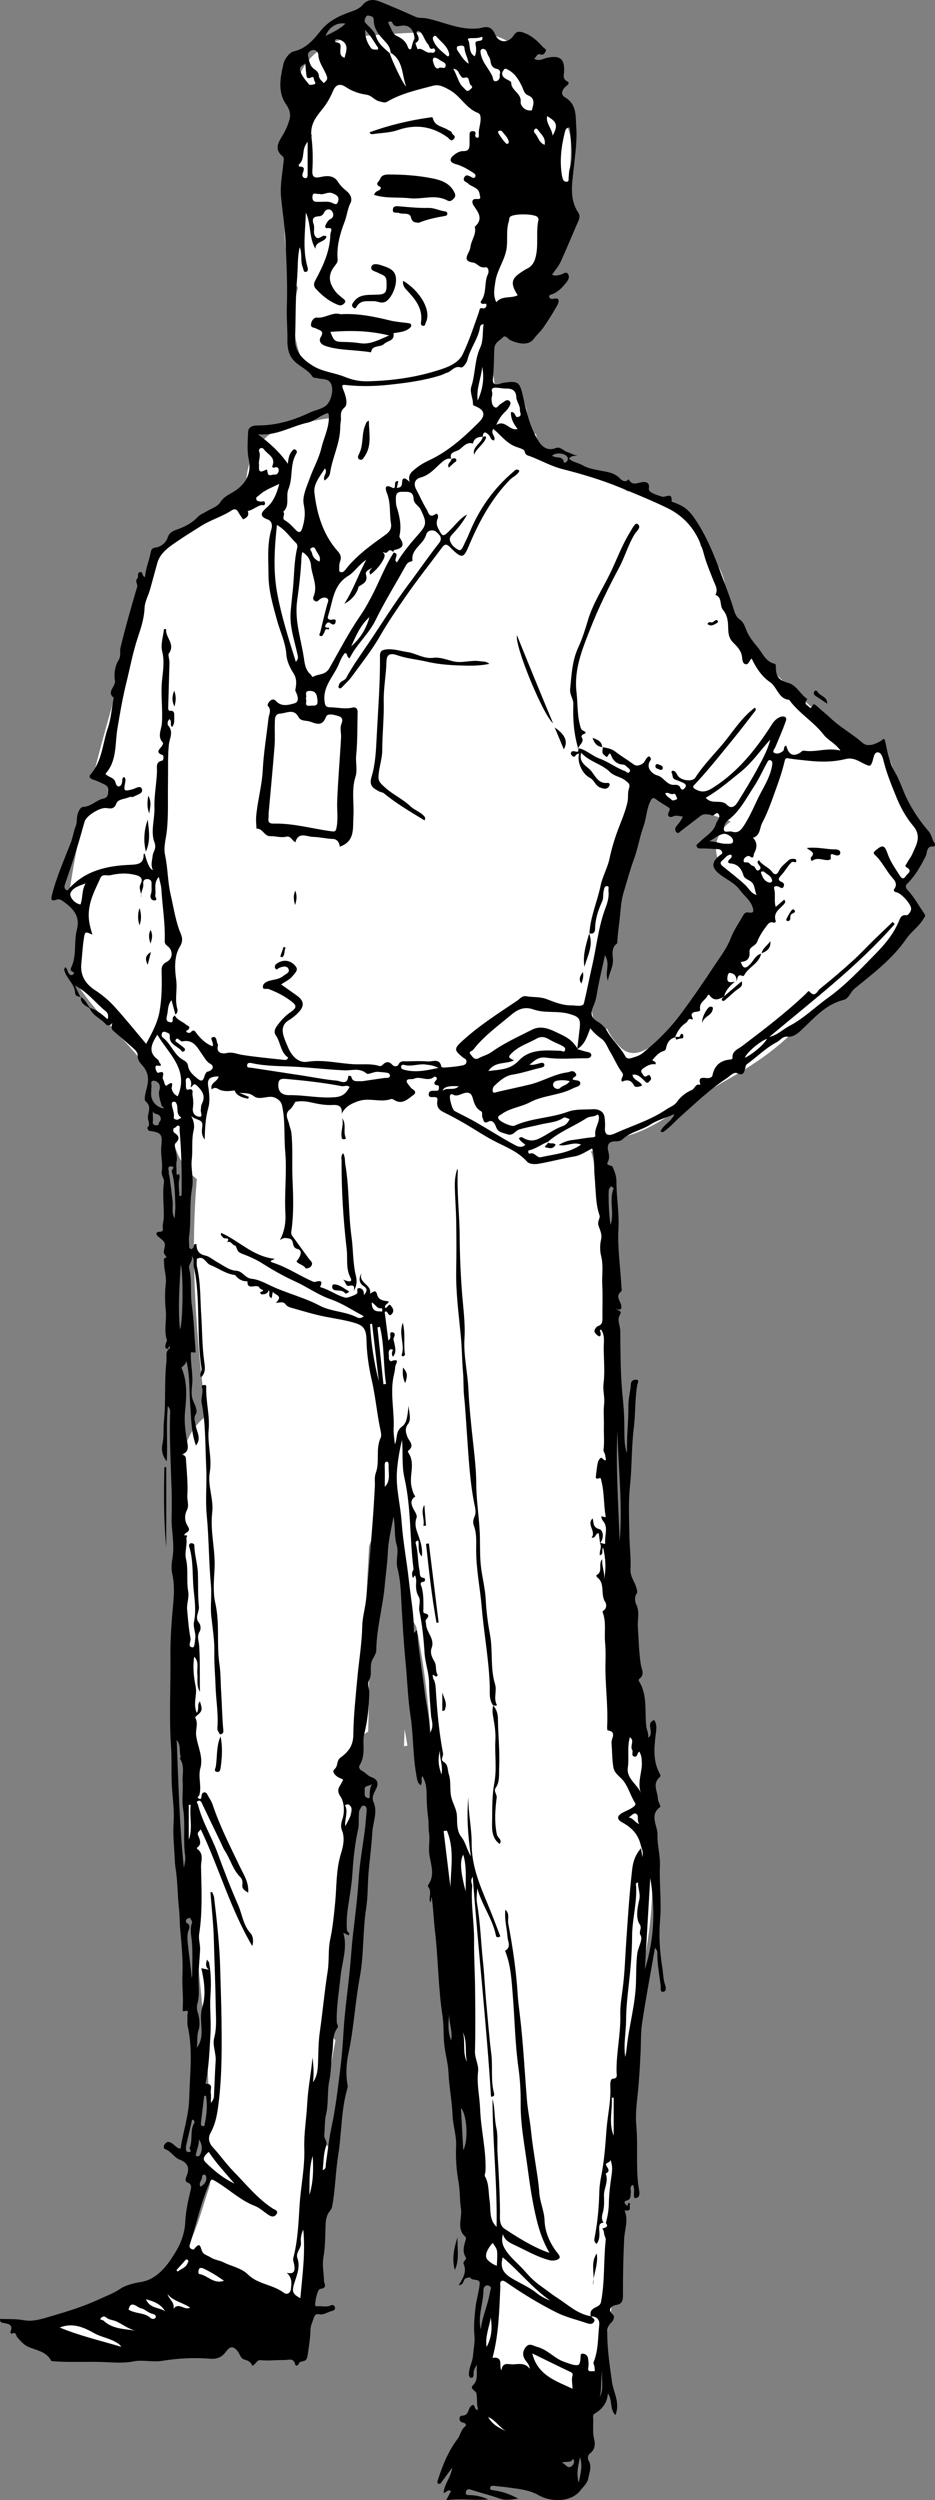 <?xml version="1.0" encoding="UTF-8"?>
<svg id="Layer_2" data-name="Layer 2" xmlns="http://www.w3.org/2000/svg" viewBox="0 0 292.59 781.8">
  <rect x="0" y="0" width="292.59" height="781.8" fill="#808080" stroke="none"/>
  <defs>
    <style>
      .cls-1, .cls-2 {
        stroke-width: 0px;
      }

      .cls-2 {
        fill: #fff;
      }
    </style>
  </defs>
  <g id="Layer_4" data-name="Layer 4">
    <g>
      <path class="cls-2" d="M69.33,167.94c-1.47.2-1.67.38-1.27.35.38-.12.76-.21,1.13-.29.05-.02.1-.04.14-.06Z"/>
      <path class="cls-2" d="M70.27,167.43c-.19.13-.38.25-.56.34-.13.07-.26.12-.38.18.13-.02.28-.04.43-.05.19-.17.36-.33.51-.46Z"/>
      <polygon class="cls-2" points="69.75 167.9 69.75 167.9 69.76 167.89 69.76 167.89 69.75 167.9"/>
      <path class="cls-2" d="M126.42,546.12c.35-.11.71-.16,1.08-.19-.29-1.74-.58-3.47-.89-5.2-.05,1.8-.11,3.6-.18,5.39Z"/>
      <path class="cls-2" d="M279.73,244.75c.65-5.57-2.56-11.66-9.64-11.89-.51-.4-1.04-.78-1.57-1.13-.36-.24-.73-.43-1.12-.61-1.17-.53-2.36-1.11-3.61-1.41-.89-.21-1.8-.31-2.72-.32-.48-1.45-1.29-2.8-2.49-3.91-8.35-7.74-16.69-15.49-25.04-23.23-1.05-.97-2.16-1.66-3.28-2.13-.72-1.69-1.27-3.41-1.58-5.14-.3-1.63-1.1-3.05-2.2-4.21.2-.76.36-1.55.47-2.38.98-7.31-2.19-13.06-7.61-17.48-.93-4.19-3.49-7.94-6.72-10.79-4.76-4.19-9.92-7.26-16.26-6.44-3.05-2.24-6.12-4.46-9.23-6.6-7.38-.62-18.18-2.9-19.39-11.31-.71-.31-1.42-.61-2.14-.9-.06-.25-.13-.51-.23-.75-.17-.44-.35-.88-.53-1.32,1.06-5.86-2.25-12.65-9.94-12.65-.04,0-.07,0-.1,0-.13-.88-.26-1.75-.41-2.63-.58-3.44-2.14-6.18-4.29-8.27.02-.02.04-.03.05-.05l1.74-1.74c1.02-.95,1.75-2.08,2.17-3.38.2-.38.35-.77.49-1.16.57-.25,1.13-.52,1.69-.81,8.64-4.53,14.1-12.57,17.42-21.5,2.13-5.71,3.19-11.94,3.41-18.3.18-.48.32-.98.4-1.5.13-.93.25-1.86.36-2.79,0,0,0,0,.01,0,0-.07.01-.15.02-.22.56-4.57.89-9.11.75-13.75-.11-3.71-2.23-7.31-5.37-9.18-.65-2.09-1.38-4.13-2.16-6.09-2.65-6.63-5.72-12.29-12.15-15.88-5.55-3.1-11.98-2.93-18.13-2.92-9.87.02-19.72.56-29.55,1.52-9.6.94-18.98,7.83-18.5,18.5.19,4.32,2.01,8.89,4.95,12.41-.71.9-1.38,1.86-1.97,2.88-5.43,9.31-7.53,21.17-6.38,31.8.5,4.63,1.67,9.15,3.88,12.93-1.69,6.17-1.79,12.85.1,19.31.78,2.68,2.21,5.14,4.07,7.22.55-.18,1.16-.27,1.84-.27,3.56,0,5.39,2.69,5.49,5.45.39.16.79.31,1.2.44-.05,2.72.01,5.43.17,8.13-5.23.76-10.44,1.64-15.62,2.72-9,1.88-14.4,11.75-13.25,20.3.03.24.07.49.12.73,0,.79.04,1.59.13,2.37-1.93.61-3.69,1.44-5.37,2.45-7.08,2.86-14.24,5.82-19.63,11.32-.57.58-1.04,1.17-1.44,1.78-5.53,2.59-6.58,8.79-4.53,13.61-.03.06-.07.12-.1.18-5.82,11.4-8.52,25.13-12.01,37.4-1.8,6.33-3.53,12.7-5.15,19.11,6.36.95,6.03,11.3-.96,11.3-.62,0-1.19-.09-1.71-.24-2.13,9.37-3.94,18.81-5.26,28.3,1.9.27,3.59,1.52,4.1,4.04,1.5,7.28-1.21,13.54-2.67,20.35.38.35.74.75,1.05,1.25,7.45,11.66,18.62,20.31,26.09,32,.48.75.76,1.5.86,2.22.11.04.23.08.34.12.56,6.54,1.89,12.98,4.44,19.03,1.38,3.27,3.5,6.01,6.07,8.11-2.15,24.73-.21,49.46,2.94,74.04-4.34,3.31-7.14,8.45-7.33,14.52-1.14,36.06-.77,72.15,1.2,108.18.98,18.01,2.36,36,4.12,53.95,1.45,14.77,3.19,29.57,2.76,44.44-.05,1.83-.14,3.66-.27,5.49-.05.78-.11,1.56-.18,2.33,0,0,0,.09-.02.22-.73,1.96-1.48,3.91-2.23,5.86,2.29,1,3.88,3.31,2.84,6.39-3.48,10.29-5.77,22.09-15.48,28.44-.09.06-.17.1-.26.15.06,1.56.36,3.14.86,4.69-4.4,1.45-8.79,2.89-13.19,4.34-.89.29-1.64.69-2.26,1.16-3.67-.21-7.29-.43-10.98-.19-8.31.54-8.37,13.54,0,13,7.31-.48,15.04,1.54,22.23-.08,2.43-.55,4.49-1.69,6.43-3.12,4.52-.66,9.04-1.33,13.56-1.99,1.97.24,3.98.23,5.93-.08,1.31,1.08,2.94,1.84,4.88,2.18,5.18.91,9.57-2.15,12.45-6.2,6.42-9.05,9.41-20.99,8.73-31.98-.03-.5-.11-.97-.23-1.41,1.04-3.71,1.87-7.53,2.49-11.45,1.16-3.13,2.28-6.27,3.38-9.42-1.64-.82-2.84-2.44-2.76-4.86.31-9.89,1.93-19.62,3.75-29.32-1.02-.92-1.69-2.27-1.67-4.08.47-29.43,6.15-58.39,8.7-87.65.2-2.35,1.54-3.93,3.22-4.77.18-5.94.25-11.88.21-17.81-.06-8-.81-16-.68-23.99.09-5.43.49-10.84.77-16.27,1.8-4.65,3.36-9.36,4.63-14.19,1.1-.22,2.27-.13,3.33.25,1.3,9.57,1.36,19.38,4.23,28.7.09.3.22.57.34.84,0,.09-.02.17-.03.26-.14,2.2-.27,4.41-.39,6.63,1.36.56,2.46,1.75,2.85,3.7,5.05,25.14,5.15,50.75,6.98,76.21,1.61,6.47,2.89,13.01,4.16,19.55.38,1.97,1.4,3.26,2.7,3.98.43,12.13.54,24.25.31,36.27.71.84,1.21,1.92,1.35,3.24,1.33,12.49,1.77,25.05,2.78,37.57.1,1.3-.17,2.35-.69,3.19.07,3.01-.38,5.96-.86,8.9,1.66,4.28,4.46,8.03,8.32,10.22-.02.31-.04.61-.06.92-.1,1.19-.21,2.37-.33,3.55-.02.16-.05.46-.1.81-1.55,7.1-3.27,14.17-5.16,21.19,1.57,9.12,2.29,18.33,2.36,27.59,2.17,2.19,4.87,3.82,7.93,4.51,10.63,2.42,18.97-3.25,22.76-12.92,4.42-11.3,7.13-22.92,8.68-34.74,1.06-5.05,2.03-10.11,2.95-15.19-.09-.41-.14-.86-.13-1.33.04-10.33.61-20.65-.35-30.96-.23-2.49.95-4.13,2.62-4.91-.32-14.85.75-29.72,3.31-44.48,2.24-12.91,4.77-25.07,3.92-38.27-.85-13.25-3.38-26.32-3.24-39.64.01-1.34.41-2.44,1.04-3.29-2.33-7.25-5.35-14.28-9.23-21.08-.21-.37-.45-.71-.68-1.06-.51-14.91-.83-29.82-.79-44.74.05-15.33.91-30.63,1.05-45.95.15-16.62-1.08-33.21-2.32-49.77-.22-2.97-1.47-5.71-3.46-7.65-.1-1.98-.19-3.96-.3-5.94-.1-1.82-.46-3.64-1.04-5.38,1.2-.14,2.4-.31,3.59-.5.11-.29.23-.58.38-.83.75-1.28,2.01-2.18,3.4-2.62,1.03-.32,2.11-.38,3.13-.7,6.57-1.57,12.13-5.3,17.68-9.01,5.56-3.71,11.31-6.89,17.07-10.26,5.83-3.41,11.34-7.17,16.29-11.78,4.58-4.27,9-8.6,14.39-11.86.92-.56,1.83-.81,2.68-.85,3.47-3.77,6.84-7.62,9.5-11.79.3-.15.58-.33.85-.53.98-.74,2.02-1.38,3.1-1.94.35-.12.69-.26,1.04-.36,2.57-.77,4.91-2.49,6.28-4.83,1.32-2.25,1.88-5.57,1.06-8.09-.59-1.83-1.65-3.47-3.01-4.76.01-.47.08-.93.23-1.37,1.09-3.17,2.6-6,4.94-8.42.34-.35.73-.63,1.14-.86.47-9.02-3.13-17.44-8.98-23.96ZM236.23,286.14c-.12.13-.23.27-.35.41-8.41,16.09-17.6,34.18-34.63,42.05-2.39,1.1-4.89.98-6.9-.89-1.87-1.75-3.3-3.68-4.37-6.02,0,0,0-.01,0-.02-1.32.34-2.64.66-3.98.94.03-4.03-.96-7.83-2.74-11.19,2.6-5.06,5.06-10.2,7.39-15.41-.18-.49-.32-1-.39-1.54-.57-4.29.73-8.07,2.52-11.92.29-.63.65-1.14,1.05-1.55.78-7.9,3.75-15.17,5.68-22.83.23-.93.63-1.68,1.13-2.28.02-.48.04-.95.06-1.43.12-3.11,2.24-4.89,4.62-5.36,1.69,1.8,4.12,2.99,7.33,2.99.85,0,1.64-.08,2.38-.24,2.46,1.21,5.07,2.17,7.66,2.98,1.17.37,2.35.78,3.54,1.06.23.05.41.1.58.13.06.04.12.08.19.12.34.21.99.49,1.64.8-2.79,1.96-4.73,5.22-4.58,8.63.18,3.98,2.25,7.29,5.4,9.08.56,1.37,1.36,2.65,2.59,3.81,1.1,1.04,2.27,1.73,3.52,2.33.55.56,1.18,1.07,1.96,1.53.5.29,1.05.54,1.63.75-.99,1-1.97,2.01-2.91,3.06Z"/>
      <path class="cls-2" d="M71.06,166.81c.47-.41.49-.53-.79.61.06-.04.11-.08.17-.12.2-.17.41-.33.62-.5Z"/>
    </g>
    <g>
      <path class="cls-1" d="M25.32,311.71c-.86.12-1.78-.42-1.79-.98-.07-3.02-2.8-4.73-3.44-7.42-.05-.19.14-.44.28-.87.94.59.65,1.87,1.56,2.36.5.26.7.16,1-.15.29-.3.3-.55-.11-.71-.82-.33-.8-.82-.46-1.55,1.72-3.72.7-7.85,1.7-11.66,1.15-4.41-1.36-6.78-4.46-8.99-.59-.42-1.19-.66-1.82-.42-2.18.83-1.75-.55-1.45-1.71,1.42-5.55,3.77-10.78,5.83-16.1.66-1.7.86-3.52,1.56-5.22.46-1.11.17-2.79.73-4.19.33-.83.89-1.74,1.54-1.76,2.53-.07,4.15-2.2,6.47-2.64.98-.19,1.31-.88,1.35-1.78.05-1,.09-2.03-1-2.55-1.17-.56-2.34-1.15-3.57-1.54-1.01-.32-1.59-.86-.85-1.71,3.59-4.14,3.7-9.58,5.35-14.42,1.01-2.95,1.22-6.16,1.79-9.26.01-.08.11-.2.1-.21-2.47-1.91.71-3.49.33-5.45-.38-2,.09-4.63,1.04-6.13,1.01-1.6.4-2.81.71-4.12,1.53-6.37,3.35-12.68,5.2-18.96.28-.96-.81-1.79.1-2.71.46-.47-.21-1.63.71-1.92,1.17-.36.58,1.38,1.67,1.49.18-2.6,1.24-4.97,1.73-7.48.17-.87.27-1.58,1.71-1.76,1.48-.18,3.08-1.39,3.6-3,.64-1.96,2.05-2.24,3.7-2.87,2.07-.79,4.14-1.92,5.72-3.62.83-.89,1.92-1.23,2.88-1.82,1.42-.86,3.39-1.5,4.13-2.71,1.25-2.04,3.29-2.68,4.96-3.85,3.36-2.35,4.9-5.59,4.02-9.67-.61-2.83-.29-5.72-.2-8.57.05-1.6,1.53-2.04,2.87-2.03,5.81.03,11.18-1.52,16.4-4.02,1.62-.78,3.51-.97,5.04-2.13,1.76-1.33,2.74-5.63,1.36-7.36-1-1.25-2.76-.86-4.14-1.32-.43-.14-1.04.07-1.33-.38-1.58-2.46-4.55-3.33-6.29-5.54-1.32-1.68-1.65-3.87-1.61-5.9.06-3.4-.3-6.77-.18-10.18.23-7.02-.08-14.07-.43-21.09-.22-4.53-.96-9.03-1.38-13.56-.33-3.52.38-6.99.72-10.47.08-.84.4-1.7-.29-2.27-2.56-2.08-1.36-4.18-.09-6.25.94-1.53,1.67-3.09,2.21-4.83.6-1.96.16-3.47-.91-5.01-2.85-4.09-1.83-8.62-.87-12.86.25-1.11,1.67-3.47,3.24-3.82,3.89-.88,6.2-3.72,8.37-6.42,2.56-3.18,5.88-4.73,9.45-5.96,1.44-.5,2.76-1.03,3.7-2.14,1.62-1.9,3.55-1.79,5.53-.99,3.68,1.49,7.33,3.05,10.94,4.68,1.18.53,2.4.28,3.59.53,4.98,1.01,9.66,3.39,14.89,3.2.73-.03,1.48-.06,2.17-.25,2.1-.58,3.43-.16,4.37,2.1,1.15,2.77,4.21,2.76,5.85.17.85-1.34,1.93-1.17,3.19-.71,2.45.9,4.26,2.62,5.95,4.5.34.38,1.18.65.79,1.31-.28.47-.62,1.23-1.5.95-1.27-.4-1.33.78-2.1,1.33,1.57.92,2.78.02,3.95-.25,4.11-.93,5.62.25,5.42,4.34-.05,1.01-.54,2.2.95,2.97,1.09.57,0,1.25-.47,1.67-1.22,1.07-1.59,2.54-.25,3.31,3.85,2.22,3.33,6.01,3.58,9.39.32,4.26-.36,8.53-.79,12.79-.47,4.68-1.5,9.52,1.41,13.9.63.95.4,1.8-.02,2.76-1.85,4.21-3.58,8.48-5.5,12.66-.66,1.43-1.76,2.65-2.69,4.01,1.1.53,1.94.14,2.9-.07.59-.13,1.46-1.11,2.1-.16.58.87.12,1.81-.41,2.5-1.2,1.54-2.54,3.03-4.38,3.77-.55.22-1.21.22-1.1.86.09.52.62.81,1.36.63,2.26-.54,1.63,1.18,1.19,1.98-1.31,2.41-2.8,4.73-4.35,7-.86,1.25-2.06,2.24-2.97,3.5-1.4,1.95-4.08,1.93-7.37.47-.77-.34-1.47-1.84-2.41-.84-.99,1.07-2.56,1.5-2.63,3.71-.1,3-.1,6.04-.42,9.03-.21,1.95.65,2.06,2.07,1.78.31-.06.61-.26.92-.31,5.14-.81,5.42-.32,6.53,4.68,1.05,4.71,2.2,9.52,4.86,13.66,1.11,1.72,2.8,3,5.26,2.02,1.46-.58,2.45.91,3.74,1.28,1.02.29,1.89,1.09,3.13.89-.89.4-2,.08-2.68,1.16,1.14,1.1,2.78,1.22,4.06,1.97,1.86,1.09,3.87,1.39,5.88,1.78,2.18.41,4.33.66,6.02,2.47.42.45,1.7,1.48,2.67.19,1.1,2.14,2.7,1.17,4.32.9.32-.05,2.5-.35,2,2.08-.23,1.1,2.49,2.01,4.23,2.49.99.28,3.19-1.55,2.89,1.42,0,.08.23.21.38.26,3.93,1.36,5.3,2.68,7.68,6.4,3.91,6.11,6.25,12.87,8.77,19.6,1.02,2.72,2.02,5.43,2.84,8.22.26.89.83,1.91,1.57,2.41,1.42.97,1.7,2.38,2.32,3.79.78,1.79,2.07,3.41,3.35,4.93,1.62,1.94,2.55,4.66,5.49,5.26.12.02.23.41.23.63,0,3.3.75,4.39,3.85,5.29,2.76.81,3.8,3.61,6,5.07-.54.74-.92,1.44.14,2.1.55.34.91,1.34,1.5-.09.29-.71.86-.26,1.46.29,1.38,1.28,2.92,2.47,4.25,3.73,3.03,2.88,6.73,4.82,9.82,7.58,1.66,1.48,3.76.57,5.39-.25,1.41-.72,1.47-1.92,2.02.82.57,2.86,1.26,6.04,2.84,8.68,1.48,2.49,2.29,5.24,3.52,7.83,1.86,3.9,4.24,7.45,7.04,10.67,1.02,1.17.97,2.63,1.89,3.72.22.26.06,1.06-.32,1.02-2.4-.24-1.93,1.92-2.51,3.05-1.49,2.93-3.05,5.78-5.37,8.17-.63.65-1.43,1.17-.2,2.49,2.03,2.2,3.49,4.94,5.22,7.42.48.69-.06.99-.33,1.47-1.39,2.44-3.8,3.97-5.39,6.28-4.32,6.29-10.38,10.83-16.2,15.59-1.3,1.06-1.7,3.09-3.4,3.51-5.71,1.41-9.28,5.74-13.28,9.49-1.23,1.15-2.56,2.18-4.25,2.01-1.61-.17-2.26,1.12-3.36,1.7-3.48,1.81-6.23,4.64-9.38,6.91-.41.3-.41.8-.54,1.27-.32,1.17-.49,2.52-2.53,1.54-1.06-.51-2.26.95-3.3,1.63-5.17,3.36-9.6,7.65-14.2,11.72-1.82,1.61-3.4,3.48-5.4,4.89-.29.21-.58.27-1.07-.05.98-2.16,3.43-3.07,4.39-5.39-2.55,1.07-5.29,1.81-7.59,3.28-2.78,1.78-6.22,2.25-8.69,4.62-.46.44-1.38.65-2.26.62-1.89-.07-2.65,1.01-2.25,2.82.28,1.26.58,2.35-.14,3.71-.58,1.1,1.31.95,1.5,1.34.66,1.42,1.25,3.03,1.25,4.56-.02,5,.91,9.93.63,14.96-.33,5.95.61,11.89.91,17.84.03.57.24,1.45-.04,1.67-1.9,1.53-.32,2.92,0,4.38.23,1.03-.11,1.69-1.67,1.07.79.72,2.08.55,1.22,1.96-.94,1.53.13,3.28.15,4.93.08,7.04.04,14.09.79,21.12.34,3.22.5,6.48.49,9.72,0,2.86.05,5.5.86,7.35-.2-5.33.48-9.98.4-14.71-.04-2.2.66-4.6.8-6.95.06-.95,1.04-1.37,1.76-1.23.97.19.33.96.22,1.56-.76,4.45-.53,8.99-1.08,13.45-.76,6.08-.56,12.21-1.21,18.31-.53,5.01-.24,10.11-.18,15.17.04,3.62.53,7.26.35,10.86-.12,2.33,1.41,3.87,1.88,5.87.14.58.35,1.25.06,1.65-.83,1.14-.48,2.72-.15,3.39,1.16,2.35.35,4.75.51,7.04.27,3.9.32,7.81.92,11.7.24,1.53,1.4,3.23-.51,4.57-.13.09-.17.52-.07.68,2.8,4.45,1.71,9.53,2.33,14.33.15,1.13.82,2.13.51,3.39,2.29-1.45-.96-4.46,1.9-5.55,1.05,1.36.68,3.06.5,4.6-.51,4.21-.87,8.37,1.32,12.26.24.42.25.75-.11,1.07-2.33,2.03-.6,4.42-.52,6.64.03.91.98,2.44.75,2.6-3.56,2.49-.79,5.95-.88,8.65-.11,3.05.9,6.59.77,9.7-.24,5.65.54,11.25.05,16.93-.42,4.88-.12,9.95.69,14.9.3,1.84.25,3.72.9,5.52.24.67.42,1.99-.57,2.11-1.15.14-.75-1.11-.83-1.83-.41-3.54-1.15-7.04-1.04-10.63.01-.34-.36-.69-.74-1.33-1.41,8.11-2.88,15.88-4.05,23.69-.45,3.03-.31,6.17-.47,9.25-.22,4.33-.44,8.7-.91,12.98-.35,3.22-.71,6.55-.43,9.61.58,6.33-.16,12.68.66,18.99.17,1.27.96,3.52-.85,3.79-1.03.15-.26-2.19-.57-3.36-.06-.23-.15-.45-.26-.78-1.24.51-.61,1.54-.68,2.29-.1,1.05.03,2.26-1.21,2.59-1.25.33-.68.92-.3,1.35.96,1.1.23-1.56,1.33-.22-.64.4.91,2.47-1.8,1.96,1.3,3.01.04,5.95-.11,8.88-.28,5.72-.39,11.44-.38,17.16,0,1.71.09,3.32-2.32,3.57-.27.03-3.1,1-.92,2.88.85.73.25,2.01-.43,2.62-.95.85-1.22,1.88-1.23,2.95-.05,5.22.74,10.34,1.45,15.5.46,3.36,2.65,6.59,1.11,10.45-1.93-1.85-.85-4.75-2.37-6.75-.21,2.83-1.65,4.77-3.82,6.1-.59.36-.87.6-.82,1.21.19,2.34-.27,4.69.35,7.06.38,1.47.23,3.22-1.25,4.33-.84.63-.85,1.68-.53,2.22,1.17,1.98.24,3.83-.09,5.69-.27,1.49-1.57,2.56-2.4,3.66-2.75,3.66-8.99,3.92-13.19,1.52-2.99-1.71-6.55-1.97-9.94-2.46-1.22-.18-2.46-.22-3.68-.41-.74-.12-1.48-.08-1.5.72-.01.59.78.6,1.37.69,2.61.38,5.06,1.27,7.43,2.56-2.01.25-3.93.67-5.98-.07-2.92-1.06-5.97-1.76-8.92-2.76-.92-.31-1.27.07-1.45.7-.28.95.42,1.02,1.14,1.03,1.82.04,3.59.34,5.84,1.35-4.7.35-8.74-.36-13.17.24.65-1.2,1.08-2,1.51-2.8-.95-.77-1.43.39-2.32.55.2-2.86,2.31-4.87,2.71-7.93-1.2,1.62-2.19,2.95-3.18,4.29-.29.39-.56.97-1.1.76-.56-.21-.34-.79-.19-1.25,1.45-4.55,3.23-8.93,6.14-12.79.88-1.17,1.02-2.79,2.29-3.83.65-.53.25-1.14-.65-1.28-.74-.12-1.12-.64-1.02-1.41.12-.87.83-.68,1.41-.82,1.67-.41,1.12-2.57,2.72-3.3.82-.01.35,1.67,1.66,1.54-.47-1.69-.21-3.43-.51-5.1-.16-.89-2.23-1.46-1.1-2.55,1.91-1.85.89-3.98,1.3-6.46-.83,1.15-1.16,1.94-1.08,2.89.05.61-.16,1.3-.79,1.24-.61-.06-.7-.79-.68-1.4.06-1.96,1.16-3.65,1.3-5.67.14-2.06.64-4.03.42-6.21-.29-2.86.03-5.82.34-8.71.27-2.46,1.05-4.86,1.31-7.32.21-2.01-2.32-.82-2.99-2.08-.06-.11-1.55.15-1.74.55-.73,1.58-.64,1.62-1.87,1.9,1.27-2.08,2.69-4.1,1.58-6.7-.38-.88,1.14-1.28.64-2.1-1.14-1.84-.54-3.6,0-5.41.09-.29.11-.8-.07-.95-2.94-2.53-.97-5.84-1.41-8.76-.42-2.79-.27-5.68-.77-8.45-.68-3.75-.91-7.47-.75-11.27.14-3.23-1-6.35-1.12-9.62-.17-4.42-1.07-8.8-1.27-13.25-.11-2.49-.75-4.97-1.14-7.44-.56-3.48-.21-6.95-.74-10.42-1.36-8.8-1.31-17.74-2.36-26.59-.41-3.49-.49-7.08-1.05-10.64-.08.55-.17,1.11-.28,1.85-.18-.31-.29-.41-.3-.53-.19-1.44.67-2.99-.49-4.35-.11-.13-.04-.53.08-.7,2.19-3.13.66-6.44.27-9.59-.27-2.21.27-4.35-.08-6.58-.21-1.37-.05-2.95-.25-4.47-.34-2.57-.51-5.18-.5-7.78,0-1.91-.29-3.67-1.32-5.53-.62.93.22,2.02-.58,2.88-1.09-.87-1.09-1.97-1.33-3.29-1.11-6.07-.87-12.26-1.8-18.31-.85-5.47-.99-10.97-1.52-16.45-.58-6.06-.96-12.09-1.29-18.16-.21-3.82-.28-7.8-1.27-11.57-.66-2.49.47-4.92-.26-7.36-.85-2.86-.35-5.9-1-8.84-.64,3.72-1.61,7.31-1.76,11.05-.14,3.48-.66,6.95-.97,10.43-.6,6.78-2.56,13.38-2.65,20.22-.02,1.35-.98,2.37-1.38,3.4-.79,2.06.22,4.16-.9,6.07-.66,1.13.13,2.58.09,3.93-.14,4.4-.49,8.7-1.61,12.99-.29,1.11-.21,2.61-.18,3.94.05,2.02-.15,3.96-1.27,5.77-.38.62.15,1.4.83,1.72,1.04.49,1.78,1.55,2.77,1.88,2.99.99,2.04,2.97,1.15,4.62-.57,1.07-.81,2.21-.45,3.01,1.53,3.3-.11,6.49-.29,9.65-.24,4.16-.81,8.36-1.17,12.53-.32,3.72-.19,7.58-.75,11.2-1.13,7.2-.68,14.55-2,21.61-1.47,7.89-1.85,15.9-3.54,23.76-.68,3.15-.91,6.7-.26,10.09.06.3-.01.65-.1.95-1.99,6.86-1.75,14.02-2.87,20.98-.85,5.27-.88,10.62-1.87,15.86-.11.56-.27.93-.67,1.4-1,1.2-1.34,2.65-1.39,4.33-.12,3.47-.1,6.94-.71,10.44-.39,2.25.17,4.85.21,7.28.01.64,1.2,2.07-1.12,2.38-.92.12-1.54,3.11-1.66,4.97-.04.56.59.48.95.46,1.29-.08,2.64.34,3.87-.24.73-.34,1.18-.03,1.37.52.23.67-.3,1.05-.9,1.19-1.39.32-2.61,1.37-4.17,1.02-.97-.22-1.31.49-1.54,1.18-.41,1.21-1.02,2.45-1.04,3.68-.04,2.59-.46,5.08-.83,7.62-.21,1.43-.4,2.04-1.62,2.25-.62.11-1.01.22-1.27.86-.2.5-.91.74-1.05.09-.48-2.14-2.19-1.33-3.34-1.35-2.49-.05-4.97.31-7.48.04-1.25-.13-1.51,1.37-2.62,1.76-.4-1.19-1.31-1.64-2.56-1.98-1.16-.32-1.37-1.93-2.2-2.82-1.33-1.44-2.25-1.25-3.39.3-1.2,1.63-2.6,2.48-5.05,2.29-5-.4-10.05-.15-15.05.67-2.94.48-6-.41-8.84.16-3,.6-6.07.36-8.88.23-5.36-.25-10.72.14-16.07-.25-.31-.02-.81-.02-.91-.19-1.48-2.86-4.45-3.2-7.01-4.27-1.53-.64-2.55-1.89-3.63-3.12-.3-.35-.38-1.88-1.63-1.02-.05.04-.53-.37-.51-.43,1.23-2.85-1.03-2.64-2.62-3.08-.32-.09-.68-.47-.59-1.13,2.5.08,4.99-.06,7.52.4,2.84.52,5.65-.43,8.32-1.21,5.09-1.49,10.22-3.05,15.01-5.27,2.24-1.04,4.66-1.91,6.83-3.38,1.72-1.16,4.29-1.75,6.5-2.12,1.03-.17,2.03-.48,2.82-.88,3.9-1.96,6.31-5.71,8.35-9.16,1.39-2.35,2.49-5.62,2.62-8.67.15-3.49.93-6.81,1.72-10.16.24-1.03.2-1.72-.98-2.21-1.03-.43-.56-1.4-.26-2.19.94-2.45.34-4-2.29-5.01-1.66-.64-2.59-2.58-4.43-3.23-.66-.23-.6-1.08-.08-1.68.43-.49.77-.76,1.59-.47,1.23.44,1.83,1.83,3.26,1.99.79-5.31,2.58-10.36,2.71-15.72.19-7.55,1.22-15.11-.48-22.63-.23-1.02.05-2.14-.11-3.19-.08-.52.9-2.07-1.08-1.43-.49.16-.36-.95-.33-1.46.18-3.19-.26-6.36-.12-9.57.22-4.94-.27-9.89-.72-14.84-.18-2-.13-4.22-.35-6.17-.45-3.9-.4-7.82-.93-11.69-.14-1.03-.32-2.07-.36-3.11-.17-4.08-.67-8.19-.4-12.24.28-4.21-.44-8.32-.6-12.47-.14-3.73.05-7.49-.2-11.14-.65-9.45-.09-18.87-.2-28.3-.06-5.48.37-10.99.87-16.48.28-3.08.41-6.27-.31-9.38-.4-1.72-.12-3.67.12-5.16.69-4.34-.46-8.5-.31-12.74.2-5.81-.14-11.62-.32-17.42-.15-4.98-.34-9.99-.14-14.99.02-.54.11-1.13-.72-2.13-.56,6.03-.04,11.57-.33,17.29-1.51-1.74-1.72-3.75-1.32-5.6.5-2.29.19-4.55.42-6.81.66-6.24.08-12.53.8-18.79.18-1.53-.55-3.07,1.09-4.18.06-.04-.11-.42-.17-.64-.39.18-.17,1.15-.93.79-.55-.27-.31-.88-.26-1.32.05-.46.51-.98.4-1.35-.99-3.06-.03-6.18-.34-9.27-.28-2.78-.32-5.64,0-8.42.19-1.61-.17-3.07-.39-4.55-.13-.9-.14-1.77-.19-2.66-.02-.31-.02-.65.4-.77.5-.14.52-.17-.13-1.04-.33-.45-.36-.94-.25-1.4.54-2.34.49-2.43-1.78-4.24-.27-.21-1.03-.9-.29-1.37.6-.39,1.95.27,1.7-1.28-.18-1.1.27-2.14.3-3.19.1-3.73-.46-7.47.05-11.19.17-1.22-.89-1.96-.69-3.25.4-2.64-.42-5.31-.13-8.01.4-3.73-.03-4.26-3.61-4.77-.68-.1-.56-.66-.84-.98,1.18-.89.31-2.09.25-3.02-.11-1.7,1.38-3.56-.74-5.27-.63-.51.09-2.92.45-4.39.59-2.42.49-4.55-1.24-6.58-.78-.91-1.77-1.84-1.67-3.4.06-.89-.8-1.72-1.53-2.36-1.99-1.75-3.98-3.51-6-5.22-.87-.73-.7-1.55-.4-2.43-.51-.41-1.03-.82-1.54-1.24.46-.94.18-1.98-.46-2.48-3.21-2.54-5.63-6.04-9.7-8.08.67,1.4,1.22,2.53,1.76,3.66,0,0,.12-.07.12-.07ZM122,16.69c.38,1.72,4.27,9.93,5.07,10.33-1.36-3.77-.85-8.15-4.84-10.53-.04-1.47-.79-2.52-1.78-3.57-1.76-1.89-3.52-3.86-3.5-6.7,0-1.04-.67-1.09-1.41-1.3-.61-.17-.87-.01-1.11.52-.3.68-.62,1.19.11,1.93,1.18,1.2,2.65,2.46,3.11,3.96.76,2.5,2.64,3.79,4.35,5.35ZM171.44,357.08c-2.02.76-3.73,2.18-5.89,2.65-.48.1-.19,1.19.19,1.04,1.58-.61,2.27,1.41,3.49,1.12,4.19-.97,8.65-1.21,12.62-3.94-2.47-1.05-4.55.68-7.04.12,1.53-.91,2.78-1.37,4.18-1.54,2.08-.25,4.14-.69,6.23-.85.71-.05,1.16-.08,1.06-.82-.26-1.92,1.13-3.47,1.16-5.35,0-.69-.32-1.12-.64-.88-.99.73-2.23.37-3.23,1.02-3.98,2.61-8.57,4.25-12.17,7.48l.05-.07ZM116.49,177.47c-.78.66-2.33,1.03-1.97,2.23.64,2.11-.68,2.77-2.02,3.56-.4.23-.38.64-.52,1.01-.8,2.03-2.25,3.52-4.23,4.55,2.81-4.34,4.42-9.21,6.86-13.74-2.24,1.39-3.62,3.78-5.6,4.98-4.79,2.9-4.8,7.84-6.24,12.2-.13.4-.63,1.52.78,1.56.46.01,1.77-.6,1.46.76-.2.88-.91.92-1.68.27-.58-.49-1.16.06-1.41.52-.37.7-.07.98.77.91.44-.04.33.65.04.56-1.25-.41-1,.78-1.38,1.22-.3.35-.37,1.01-.98.85-.81-.22-.24-.8-.15-1.18.67-2.82,1.34-5.65,2.09-8.45.21-.79.78-1.69,0-2.21-.59-.4-1.55-.17-2.24.34-.49.36-.83,1.06-1.65.44-.78-.59-.29-1.26-.13-1.76,1.1-3.28-.76-6.26-.98-9.41-.08-1.21-.92-3.08-2.7-4.03-.11.58-.24,1.03-.26,1.48-.19,4.59-.73,9.19-1.36,13.7-.88,6.32,1.26,12.08,2.12,18.06.22,1.55.49,3.72,2.09,5.01.28.23.45.96.81.74,1.61-.99,3.74-.38,5.06-2.69,3.18-5.56,6.12-11.27,9.79-16.57,1.22-1.76,2.33-3.8,3.38-5.78,2.41-4.56,4.17-9.44,6.97-13.8,2.13.39-.44,2.28,1.02,3.04,1.98-3.28,4.42-6.16,6.92-8.99,2.53-2.86,2.27-3.71.52-7.45-.62-1.31-2.19-1.81-2.24-3.41-.08-2.59-2.03-2.15-3.69-2.19-1.81-.04-1.9,1.18-1.86,2.49.02.73.01,1.43.24,2.17.91,2.91,1.57,5.87.92,8.96-.05.22-.07.51.04.68,1.55,2.33,1.13,3.32-1.67,3.9-.16.03-.26.38-.39.59-.52-.47-1.07-.86-1.64-.11-.57.75-1.16.21-1.75.11-1.04,1.64-2.08,3.27-3.11,4.91ZM226.64,311.51c-.08.08-.17.17-.25.25-1.5.8-2.98,1.37-4.24-.38-.41-.58-.63-.24-.83.14-.73,1.38-2.63,2.01-2.23,4.19.24,1.34-3.99-.24-2.26,2.8.03.05-.26.36-.28.34-1.24-.7-1.22.58-1.8.95-1.85,1.2-2.85,2.82-3.56,4.76.06-.08.13-.14.21-.2-1.75.37-2.57,1.61-2.93,3.24-.14.63-.16.89-1.04,1.15-1.23.38-2.3,1.58-3.18,2.63-.44.53,1.31.32.86,1.46-1.43-.26-2.65.44-3.8,1.24-.42.3-.96.85-.46,1.45.37.45.62,1.42,1.4,1.04.65-.31.9-.81,1.37.24.36.81-.16,1-.48,1.4-.69.86-1.09.12-1.54-.3-1.04-.95-1.99-2.1-3.67-1.83.22,1.86,2.4,1.88,3.01,3.38-1,.45-2.18.72-2.58-.06-.94-1.83-2.24-1.81-3.74-1.12-.63-1.09.91-1.72.07-2.84-1.52-2.01-2.47-4.42-3.77-6.54-.84-1.35-1.32-3.1-2.77-4.12-1.22-.86-2.37-1.84-3.43-3.23-.98,2.48-1.55,4.9-4.08,6.53,1.42.41,2.26.72,3.12.87.64.11,1.26.39,1.27.94.02.74-.67,1.04-1.38,1.04-4.23,0-8.52.41-12.66-.17-2.55-.36-3.63.86-5.32,2.21,1.34.14,2.3-.24,3.3-.5.48-.13,1.28-.27,1.38.54.07.57-.51.75-1.01.87-3.03.68-5.95,1.71-9.04,2.2-2.23.35-4.03,1.98-5.67,3.54-.39.37-.59,1.32-.39,1.8.23.56.96.15,1.52.02,3.36-.79,6.75-1.49,10.09-2.3,4.04-.98,7.58-3.27,11.71-3.79.85-.11,1.59-.83,2.42.09,1.12,1.24-.83,1.27-.77,2.1.79.48,2.38.04,2.38,1.24,0,.99-1.4,1.1-2.25,1.55-4.25,2.24-9.24,2.13-13.49,4.37-2.88,1.52-6.31,1.79-9.02,3.8-.53.4-1.25.51-.82,1.4.43.89,4.09,2.54,4.96,2.14,5.32-2.45,11.29-2.36,16.73-4.36,2.52-.93,5.19-.64,7.82-.8,1.85-.12,3.47.73,3.67,2.53.12,1.05.22,2.13.13,3.19-.23,2.64,1.34,2.64,2.98,1.9,5.47-2.48,11.31-4.2,16.31-7.63,1.07-.74,2.37-1.04,3.27-2.34,1.08-1.56,2.83-2.92,4.58-3.65,1.03-.43,1.19-2.2,2.68-1.61-.02-.16-.03-.32-.07-.48-.59-1.92.81-1.8,1.88-1.67.94.12,1.86-.09,2.01-.85.65-3.25,2.64-4.73,5.8-4.97.17-.01.48-.27.47-.38-.29-2.21,1.82-2.89,2.91-3.72,6.9-5.23,13.77-10.47,20.06-16.44.32-.31.79-1.07,1.1-.7,1.74,2.13,2.48-.2,3.28-.84,3.49-2.78,6.89-5.69,10.2-8.69,2.39-2.16,4.57-4.54,6.88-6.79,1.88-1.83,3.8-3.63,5.7-5.44l.62.68c-11.66,13.27-25.74,23.93-39.23,35.28,2.5-.53,4.25-2.37,6.39-3.49,4.39-2.31,7.93-5.84,11.93-8.71,5.57-3.99,10.29-9.06,15.1-13.97,2.89-2.95,5.46-6.08,7.09-9.95.37-.87.73-2.23,2.43-1.91.32.06,1.52-1.05,1.42-2.21-.13-1.43-3.13-4.77-4.67-5.01-.76-.12-.83-.71-.61-1,1.25-1.67-.02-2.83-.87-3.85-1.84-2.21-3.05-4.88-5.21-6.85-.56-.51-.32-.88.24-1.36,2.15-1.84,2.82-1.76,3.76.99.88,2.57,2.44,4.69,3.86,6.94.7,1.11,1.29.97,1.8.14.5-.81,2.36-1.66.26-2.8-.69-.38-.07-.92.1-1.25.51-1.01,1.29-1.89,1.73-2.92,1.24-2.87,3.01-5.53.24-8.81-2.16-2.55-3.84-5.56-5.16-8.78-1.47-3.59-2.93-7.14-3.93-10.9-.32-1.19-.66-3.24-1.98-3.29-1.22-.05-1.31,1.97-1.74,3.11-.48,1.26-.8,1.27-2.05.7-1.94-.89-3.74-2.35-6.26-1.72-3.88.97-7.87.96-11.84.52-1.96-.22-3.93-.37-5.87-.7-.89-.15-1.12-.19-1.38.88-.64,2.72-1.51,5.39-2.47,8.02-1.39,3.82-2.66,7.74-4.57,11.3-.81,1.51-.5,3.9-2.87,4.61,1.49,1.52,1.28,3.18.38,4.85-.29.53.08,2.05-1.46.9-.38-.29-1.69.3-1.82,1.23-.15,1.09.79.57,1.33.74.57.18.99.99,1.55,1.07.95.14.93,2.06,1.99,1.27,1.16-.87-.58-1.62-.53-2.53,0-.13.18-.24.41-.53,1.09,1.65,3.08,2.16,4.23,3.76.73,1.01,1.52.72,2-.31.68-1.48,1.98-2.38,3.09-3.45.61-.59,2.18-.45,2.27-.21.54,1.47-.79.51-1.22.8-.39.26-.7.65-1,1.03-.8,1.03-1.49,2.15-2.37,3.09-.84.88-1.27,1.54.19,2.13.69.28.81.83.57,1.4-.33.78-.83.46-1.38.13-.71-.42-1.85-.35-1.6.54.52,1.82-.09,3.72.49,5.71,1.04-.88,1.86-1.58,2.66-2.27.54.59.32.91.05,1.26-1.27,1.61-3.64,2.67-2.7,5.42.1.29-.36.63-.68.51-1.29-.5-1.88.65-2.36,1.27-1.11,1.45-2.12,3.06-2.78,4.75-.53,1.35-2.54,1.48-2.38,3.14.19,2.09-.85,3.02-2.72,3.11.73,2.53,1.76,1.98,3.05.58,1.05-1.14,1.65-2.79,3.41-3.17l-.08-.08c-.62,3.19-3.98,4.25-5.34,6.87-.06.12-.32.28-.4.25-1.61-.8-1.65.44-2.01,1.77.14-1.8-.75-2.64-2.03-2.77-.59-.06-.76.89-.81,1.58-.11,1.33.65,1.56,2.34,1.13-1.78,1.6-2.94,2.83-3.33,4.56ZM188.96,695.05c-1.38.09-1.52.92-1.45,2.1.09,1.54.26,3.16-.79,4.54-.98-.56-.74-1.49-.6-2.22.91-4.7,1.32-9.46,1.43-14.21.05-2.32.6-4.67.96-6.8.67-4.02.97-8.15,1.25-12.12.33-4.72,1.5-9.38,1.22-14.13-.05-.85.15-2.11.7-2.13,1.74-.07,1.27-1.24,1.26-2.08-.13-6.02,1.34-11.92,1.17-17.98-.07-2.54.37-5.29.72-7.93.66-4.89.79-9.86,1.13-14.8.51-7.54,1-15.08,1.85-22.59.28-2.49.94-4.58,2.78-6.72.16,1.03.27,1.7.44,2.77.3-2.08-.07-1.99-.6-4.04-.87-3.35-2.96-5.32-5.83-6.87-1.67-.91-1.53-2.03.22-2.97.92-.5,1.92-.87,2.79-1.42.58-.37,1.58-.94,1.11-1.67-1.38-2.14-1.98-4.65-3.53-6.73-1.08-1.45-2.91-2.36-3.25-4.38-.42-2.58-.38-5.18-.58-7.76-.09-1.22,1.79-3.4-1.22-3.78-.1-.01-.17-.76-.15-1.15.35-6.71-.69-13.38-.52-20.08.06-2.08.07-4.18-.12-6.24-.3-3.17.44-6.43-.78-9.52-.05-.12.18-.43.35-.54,1.07-.72.82-2.11.48-2.61-1.63-2.37.12-5.82-2.58-7.78-.15-.11-.23-.62-.2-.63,2.24-1.02.4-3.5,1.86-4.96-.25,2.29.94,4.31.52,6.5.71-3.39.54-6.74-.25-10.09-.7.66.39,1.89-1.03,2.36-.27-1.3.74-2.56.03-3.77h-.02c.49-.5,1.78.97,1.66-.41-.21-2.22,1.07-4.65-.79-6.7-.03-.04-.94-1.61.05-1.26.98.35.94.31.81-.46-.57-3.57-.37-7.24-1.3-10.79-.14-.53-.07-.93-.62-.73-1.26.44-1.13-.29-1.02-1.07.19-1.36.27-2.74.62-4.05.13-.49.84-1.59,1.23-1.2,1.86,1.85,1.03-.32,1.03-.7,0-.61-.61-1.37-.56-1.75.35-2.46.06-4.91.13-7.35.07-2.38-.19-4.78.08-7.13.24-2.1-.44-4.07-.19-6.21.44-3.65.1-7.39.06-11.09-.02-2.01.47-4.12-.85-5.97-.63.4-.14.75-.11,1.1.09,1.24-.37,1.32-1.21.55-.51-.46-.96-.99-.58-1.69.22-.42.59-.91,1-1.04,1.34-.43,1.36-1.41,1.35-2.53-.03-3.42.12-6.86-.05-10.27-.16-3.04.41-6.09-.37-9.14-.41-1.62-.38-3.5,0-5.13.4-1.66-.43-3.09-.81-4.31-.45-1.43.61-2.35.33-3.17-1.36-3.94-1.11-8.04-1.53-12.07-.3-2.92.1-5.9-.79-8.93-1.81.95-3.7,2.22-5.49,2.51-3.79.62-7.49,1.67-11.28,2.3-1.5.25-2.97.04-3.57-.63-2.62-2.93-6.02-4.36-9.41-6.03-3.57-1.76-6.88-4.04-10.34-6.04-2.1-1.21-4.24-2.37-6.42-3.44-1.42-.69-2.14-1.62-1.96-3.25.06-.56.31-1.38-.77-1.46-.73-.05-1.91.31-1.89-.84.03-1.39,1.31-1.12,2.25-1.12.57,0,.97-.15.92-.81-.03-.35.2-.82-.44-.91-1.19-.18-1.22-.75-.48-1.54.32-.34.41-.72.03-1.05-.13-.11-.51-.15-.62-.05-1.94,1.68-4.21-.38-6.28.58-.66.31-2.03-.16-2.28.65-.16.53.78,1.44,1.29,2.14.23.31.63.5.94.76.7.6.48,1.11-.17,1.57-1.82,1.3-3.49,3.14-6.04,1.49-.25-.16-.65-.35-.88-.27-3.35,1.22-6.82-.54-10.31.68-2.26.79-3.97,1.63-5.19,3.93.29-2.3-.93-2.85-2.75-2.74-2.37.14-4.64-.31-6.95-.83-1.51-.34-3.16-.47-4.76-.16-.13.02-.91,1.76-1.61,2.29-2.04,1.54-.66,3.16-.35,4.75.17.87.57,1.65.68,2.58.52,4.67.16,9.36.35,14.04.23,5.6.48,11.26-.36,16.87-.07.46-.05.94.29,1.39,1.77,2.39,3.49,4.83,5.26,7.22.47.64,1.3,1.08.77,2.09-.41.79-1.74.98-1.8.88-.68-1.16-2.13-1.21-2.89-2.17-.03-.03.17-.26.27-.38.97-1.23,1.77-3.13,0-3.54-2.09-.49-.68-2.99-2.71-3.29-.79-.12-1.47-.43-2.77.54,1.64-3.07,1.86-6.05,1.73-8.34-.36-6.49.51-12.94-.06-19.42-.43-4.84.09-9.76-1.05-14.58-.31-1.33-1.99-2.44-3.31-2.49-1.84-.07-3.95.97-5.43-.19-1.46-1.14-2.97-.91-4.56-1.06,1,.42,1.99.85,2.99,1.27-.08.19-.16.38-.24.57-1.42-.27-2.79-.58-3.88-1.82-.21-.24-.09-.84-.69-.74-1.91.32-3.6.26-4.82-.51-.82-.51-1.44-.32-2.02.16-.63-2.11,1.93-2.4,2.17-4.07-2.78.04-3.63.8-3.26,3.1.36,2.22.59,4.73.07,6.58-.91,3.21-1.09,6.39-1.16,10.08-1.28-1.72-.81-3.08-.73-4.52.11-1.88-2.07-1.5-3.49-2.84.93,1.77,1.05,3.19.75,4.48-.71,3-.22,6.06-.58,9.1-.34,2.89.67,5.88.08,9.09-.89,4.86-.22,9.94-.9,14.9-.14,1.05-.02,2.13,0,3.2,0,.45.29.81.68.85.22.02.52-.34.69-.59.24-.34-.11-1.07.89-1.03.1,1.8.52,3.16,2.83,3.64,1.13.23,2.42,1.32,3.64,2.01,1.93,1.08,3.91,2.61,5.91,2.72,2.22.12,2.79,2.33,4.92,2.52,1.9.17,3.95,1.2,5.74,2.06,5.05,2.44,10.55,3.7,15.52,6.33,3.64,1.93,8.01,1.77,11.71,3.68.43.22,1.24.49,2.1-.38-3.51-1.84-6.76-4.04-10.34-5.28-3.98-1.38-7.32-3.85-11.09-5.56-3.57-1.62-6.99-3.56-10.34-5.68-1.59-1-3.63-1.98-5.59-2.72-2.03-.76-1.98-.87-2.64-2.63-.06-.16-.39-.21-.59-.31-.71-.37-1.11-1.49-2.2-.9,1.27-1.84-.91-.9-1.21-1.49-.23-.45-1.02-.64-.57-1.45,5.53,2.44,9.88,7.32,16.57,8.08.63.25-2.58.52-.22,1.28,4.42,1.43,8.31,4.16,12.61,5.97.38.16,3.49-1.38,1.93,1.56.21.08.43.17.64.23,2.58.79,4.75,2.55,7.43,3.13.5.11,3.42-.95,3.59-1.44.19-.54-.4-1.59.59-1.55,1.02.04,1.59.9,1.47,2.21.99-1.2,1.32-1.93-.14-2.9-1.42-.94-1.55-2.49-.52-4.04-1.35,3.09,3.27,3.57,2.58,6.47.85-.45,1.8-1.47,2.19.15.48,2,2.1,2,3.64,2.26-.01.85-1.53.94-1.03,2.06.72.03,1.03-1.76,1.82-.63.35.5,1.11,1.36.32,2.37-1.3,1.68-1.29-1.44-2.34-.47.37,2.92.76,5.91,1.14,8.89.56-.39.54-.73.63-1.03.15-.55-.43-1.59.57-1.54.89.05.97.82.53,1.66-.3.57.07,1.23.18,1.86.24,1.35.69,2.83-.46,4.12-.47-.6-.33-1.15-.21-1.71.03-.17.43-.42-.03-.54-.22-.06-.58-.12-.7,0-.74.74-.23,1.68-.35,2.53-.08.57.42,1.23.7,1.13,3.12-1.12,1.29.97,1.27,1.89-.03,1.13-.38,2.23-.58,3.32-.95,5.31.38,10.57.11,15.85-.08,1.63.24,3.28.38,4.91.93-1.88.04-3.95,2.33-5.61,1.63-1.18,1.66-4.13,1.96-6.43.13,1.96.96,4.28-.18,5.72-1.18,1.5-.52,3.06-.25,3.84.55,1.61,2.56,2.79.27,4.55-.08.06.01.46.13.63,2.24,3.3.15,7.03.96,10.56.26,1.13.48,2.1,1.19,3.09-1.47.87-1.43,2.1-.79,3.48.47,1.02,1.46,2.28,1.19,3.08-.54,1.57-.4,2.89.1,4.34.86,2.49,1.91,4.95,1.52,7.86-1.43-1.55-.74-3.4-1.09-5.01-.61.11-.94.45-.82.87.81,2.85.61,5.83,1.22,8.69.16.75-.19,2.05,1.37,2.16.47.03.39,1.11,0,1.15-1.68.17-.87,1.12-.68,1.86.58,2.15.5,4.34.51,6.54,0,.52-.28,1.33.41,1.49,1.46.33,1.3,1,.53,1.84-.49.53-.14.97-.12,1.5.07,2.62,2.8,4.59,1.77,7.42-.65,1.76.18,3.1.97,4.58.59,1.11.13,2.57.81,3.77.19.34-.23.91-.69.55-1.44-1.11-.43.47-.71.61.78,1.18.84,2.57.92,3.87.4,6.6,1.02,13.17,2.24,19.67.18.93-.96,1.95.19,2.66,1.52.93,1.18,2.5,1.62,3.85.74,2.25.27,4.55.7,6.83.42,2.22,1.81,4.03,1.86,6.46.04,2.04-.04,4.59,1.35,6.31,1.38,1.7,1.62,3.79,3,6.03-.94-6.51-1.37-12.52-.77-18.57-.14,4.89,1.05,9.72,1.01,14.54-.05,6.77,2.39,12.75,4.88,18.69,1.45,3.44,2.76,6.92,4.09,10.4-.54.42-1.23.48-1.37-.21-1.04-5.31-4.49-9.64-5.82-14.83-.14,1.59-.36,3.19-.1,4.69,1.06,6.07,1.21,12.22,1.87,18.32.46,4.29.62,8.61,1.03,12.91.51,5.31.91,10.65,1.57,15.93.5,4.05-.22,8.14.82,12.13.12.44.3,1.23-.91,1.22-1.42-22.79-3.97-45.49-5.71-68.78-.98,1.37-.12,2.13-.19,2.96-.45,5.68.66,11.32.6,17.02-.05,4.91.26,9.86.31,14.79.08,6.63.14,13.26-.03,19.88-.05,2.2,1.22,4.15.98,6.21-.47,4.02.49,7.9.64,11.86.24,6.48,1.95,12.84,1.67,19.37-.02.54-.38,1.21-.17,1.59,1.33,2.36,1.06,4.96,1.45,7.48.44,2.81-.27,6,2.19,8.33.27-13.38-1.28-26.66-1.27-39.99.82,2.99.53,6.03,1.21,9.09.53,2.38.2,5.24.36,7.84.37,6.09.71,12.16.77,18.26.02,1.91-.4,4.19,1.52,5.46,3.07,2.03,6.21,4,9.51,5.62,1.29.64,2.73,1.31,4.46,1.84-1.98-3.38-3.13-6.76-3.96-10.11-1.36-5.49-2.19-11.13-2.93-16.75-.86-6.57-2.19-13.08-2.13-19.76.03-3.71-.17-7.49-.68-11.09-1.07-7.55-1.17-15.15-1.78-22.7-.39-4.84-.6-9.55-2.42-14.07,1.99-1.08.87-2.83.77-4.24-.2-2.78-1.02-5.51-.67-8.59,1.47,1.38.63,2.95.89,4.3,1.42,7.45,2.52,14.94,2.98,22.52.12,1.94.39,3.91.62,5.82,1.08,8.89,1.52,17.81,2.24,26.72.27,3.39.99,6.7,1.32,10.07.29,2.98.77,5.94,1.21,8.89.5,3.38,1.12,6.78,1.35,10.2.2,2.96,1.53,5.63,1.64,8.62.13,3.53,1.5,6.75,3.58,9.63.55.76,1.65,1.71.93,2.36-.58.53-1.9.77-3.05.46-3.66-.98-6.94-2.86-10.3-4.47-1.59-.76-3.56-1.45-4.18-3.64-.61,2.12-.07,3.67,1.03,5.25,1.71,2.47,4.09,4.29,6.03,6.54,1.33,1.54,2.93,3.1,4.61,4.29,1.76,1.24,3.44,2.62,5.25,3.77,3.41,2.18,6.4,5.16,10.66,5.81.34.57,1.46.82.92,1.74-.5.86-1.38.71-2.19.44-3.22-1.1-6.61-1.88-9.63-3.4-5.3-2.67-10.39-5.76-15.29-9.15-.5-.35-1.23-.87-1.66-.73-.85.28-.51,1.25-.54,1.95-.34,7.43-.5,14.88-2.45,22.15,3.58-.44,1.92,2.47,2.78,3.94.37-2.88,2.28-1.76,3.93-1.9,1.9-.16,3.61-.41,4.96,1.42-.13-.99-.52-1.63-1.05-2.26-1.14-1.38-1.47-2.9-.29-4.45,1.21-1.59,2.34-.51,3.75-.13,3.27.88,5.37,3.67,8.47,4.68,1.36.44,2.82,1.15,4.14.97.76-.1.87-1.84.88-2.96,0-.53.39-.67.85-.6.72.1,1.3.65,1.42,1.21.22,1.02.31,2.15.12,3.17-.29,1.59,1.19.99,1.55,1.09.81.22.41-.75.42-1.19,0-.54-.48-1.18-.31-1.6,1.54-3.76,1.34-7.77,1.77-11.68.18-1.64-.79-2.72-2.62-2.65-.33-1.22,0-2.04,1.19-2.7.75-.42,1.76-.64,1.99-1.84,1.23-6.38.77-12.88,1.47-19.3.08-.73-.38-1.26-.47-1.89-.06-.4-.13-1.48-.65-1.72.88-.34,2.21-.44,1.16-1.78.55-1.99.9-4,.94-6.08.06-3.06.45-6.09.89-9.12.21-1.45.25-2.98-.4-4.56-.06,1.04-1.76.86-1.33,1.71.53,1.04,1.46,1.81-.15,2.62,1.01,2.38-.59,4.57-.53,6.89.05,1.76.13,3.53-.37,5.31-.26.95-.56,2.24.34,3.22ZM141.26,143.47c-1.02-.19-1.77.09-2.64.79-2.21,1.79-3.91,4.23-6.93,5.04-1.91.51-2.41,1.99-1.4,3.86,1.12,2.06,2.03,4.23,3.27,6.21.49.78.69,2.83,2.73,1.4.65-.46.97.69.7,1.32-.46,1.06-.44,2.01.08,3.04,1.44,2.88,1.58,2.85,3.79.64,1.7-1.69,3.13-3.72,5.31-4.89-1.16,2.19-2.65,4.07-4.3,5.85-.7.75-1.49,1.46-.92,2.75.55,1.27,1.72,2.13,2.69,2.54.82.35,1.36-1.35,1.83-2.28.54-1.07,1.04-2.17,1.5-3.28,3.05-7.41,7.58-13.75,13.68-18.94.39-.33,1.1-1.17,1.88-.28-.6,1.38-2.03,1.83-2.97,2.79-5.55,5.7-9.32,12.49-12.45,19.75-1.96,4.56-2.15,5.53-6.25,1.36-1.15-1.17-1.74-1-2.58.14-3.86,5.2-7.9,10.27-11.57,15.6-2.68,3.9-5.37,7.8-7.74,11.94-2.58,4.52-5.89,8.63-8.96,12.87-.86,1.18-2,2.16-3,3.24-.24.26-.48.46-.83.26-.51-.3-.18-.66-.09-1.04.29-1.22,1.74-1.22,2.24-2.14,1.97-3.68,4.41-7.05,6.75-10.5,4.29-6.34,8.31-12.86,12.92-18.99,3.16-4.2,6.12-8.55,9.38-12.67,1.35-1.71-.05-2.76-.74-3.42-.99-.96-2.9-.67-3.27.73-.81,3.12-4.84,4.47-4.29,8.22,0,.06-.37.21-.57.25-1.02.18-1.38.98-1.82,1.77-3.06,5.49-6.38,10.85-9.14,16.48-2.19,4.48-6.03,7.64-8.14,11.97-1.07-.37-.51-1.45-1.41-1.66-1.22,1.22-1.67,2.95-2.4,4.42-1.68,3.38-4.55,6.34-4.05,10.63.15,1.31.36,1.94,1.75,1.95,2.35.01,4.68.67,7.07.07.88-.22,1.57.33,1.54,1.39-.11,4.52,0,9.06-.45,13.54-.23,2.26.46,4.56-.21,6.68-1.32,4.15-.4,8.35-.66,12.52-.23,3.71.57,7.68-4.26,9.39-.15-1.34-.79-2.38-2.23-2.43-2.08-.07-4.13-.6-6.16-.64-1.89-.04-4.59-1.74-5.5,1.69-1.07-.54-1.46-2.09-2.87-1.75-1.7.41-3.34-.23-5.02-.16-1.8.08-2.34-2.49-4.29-2.35-.04-1.22-.2-2.45-.11-3.66.38-4.88,1.81-9.59,2.06-14.52.27-5.45,1.2-10.86,1.8-16.3.14-1.29,1.08-2.59-.2-3.93-.28-.29.34-1.38,1.01-1.78.65-.39,1.12-.19,1.67.39,1.67,1.77,3.98,1.09,5.7.59,1.56-.45,1.02-2.38.29-3.77-.16-.3.03-.79.08-1.19.22-1.6.26-2.92-.79-4.54-1.04-1.6-2.03-3.79-2.15-5.63-.24-3.82-1.94-7.22-2.9-10.71-1.29-4.73-2.67-9.32-2.7-14.24-.03-4.84-.48-9.7.93-14.46.34-1.15.08-2.49-1.16-2.93-3.19-1.12-1.64-2.56-.27-3.78,2.15-1.92,3.08-4.38,3.88-7.36-2.43,1.18-4.64,1.95-6.37,3.61-.34.32-.92.43-.85,1.06.09.79.82.75,1.31.86.54.12,1.46-.5,1.43.61-.02.84-.82.38-1.29.52-1.43.43-2.59,1.55-4.11,1.82.54,1.43-.27,2.12-1.46,2.61-.49-.73-1.04-1.42-1.45-2.19-.54-1.03-1.21-1.21-2.16-.59-3.04,1.99-6.58,2.96-9.67,4.94-2.28,1.46-4.62,2.88-6.86,4.41-2.71,1.85-5.75,3.72-6.69,7.08-.75,2.69-1.49,5.39-2.22,8.09-.54,2.01-1.69,3.95-1.77,5.95-.13,3.22-1.07,6.15-2.07,9.12-1.6,4.75-2.49,9.69-3.69,14.54-1.15,4.64-1.93,9.3-2.72,13.98-.83,4.88-.08,10.2-3.77,14.25.91,1.13,2.56,1.01,3.07,2.48.21.6.41,1.7,1.33,1.42.61-.19.87-1.11.88-1.89,0-.41.04-.82.57-1.02.57.5.44,1.15.32,1.79-.52,2.66-.34,2.77,2.33,2.05.98-.26,2.56-1.44,2.95.04.36,1.36-1.65,1.66-2.69,2.31-.3.19-.86-.08-1.2.08-1.42.66-3.63.58-4.15,2.04-.75,2.12-2.26,1.43-3.4,1.39-1.9-.06-6.01,2.41-6.53,4.27-.88,3.11-1.75,6.22-2.72,9.3-1.09,3.46-2.25,6.9-3.44,10.33-.25.73-.2,1.28.41,1.72.5.36.62-.11.89-.41,5.1-5.66,11.91-7.15,19.06-7.44,2.52-.1,4.36-.28,4.27-3.35,0-.04.22-.08.35-.13q1.26,4.91,2.57,5.09c-.81-1.48-.23-2.98-.1-4.4.13-1.38,1.33-2.22.57-4.25-1.27-3.37.12-7.21,0-10.89-.12-3.72.67-7.52.8-11.31.04-1.28-.53-2.93,1.64-3.35.51-.1.48-1.61.14-1.73-2.38-.8-1.05-1.76-.26-2.79.23-.3.47-.96.34-1.09-1.88-1.92-.47-4.08-.33-6.04.31-4.46-.4-8.88.04-13.4.27-2.81.86-5.98.05-9.11-.55-2.13.33-4.64.57-6.98.23,0,.45,0,.68,0-.37,2.63,3.05,4.65.8,7.71-.25.33.25,1.84.23,2.81-.12,4.74-.28,9.47-.4,14.21,0,.29.23.86.27.85,1.83-.32,1.62.92,1.63,2.05,0,1.82.02,1.82-.62,2.98-.94-.53.08-1.77-.91-2.44-.6.62-.68,1.63-.37,1.99,1.78,2.05.39,4.01.2,6.09-.37,3.93-.19,7.92-.26,11.88-.1,5.02.18,10.03-.37,15.05-.27,2.48-1.09,5.03-.54,7.53.87,4.02.78,8.13,1.71,12.19.83,3.61,1.4,7.28,2.59,10.83.6,1.79,1.81,3.2.28,5.69-1.75,2.84-1.59,6.76-1.11,10.21.43,3.07-.5,6.15.37,9.18.18.63,0,1.31-.61,1.75-.38-1.43-.77-2.85-1.21-4.5-1.27,1.51-1.03,3.12-1.37,4.57-.24,1.02-.52,2.05.85,2.32,1.42.28.59-1.14,1.04-1.62.17-.17.34-.35.5-.52.74,1.5,2.39,1.88,3.52,2.89.35.32,1.69.59.66,1.59-.25.24-.94.31-.39.8.23.21.96.26,1.11.09,1.16-1.37,1.54-.17,2.13.55,1.3,1.61,2.8,2.98,4.73,3.73.37-.42.1-.7.09-1-.04-.64-.91-1.59.04-1.86,1-.28,1.17.82,1.32,1.64.06.31.37.64.3.89-.72,2.59,1.52,2.75,2.68,2.47,1.85-.44,3.27.32,4.9.57,4.2.65,8.45,1.06,12.68,1.51.56.06,1.35.32,1.7-.67-2.45-1.66-2.32-4.79-3.9-7.02-.55-.77-.37-1.8.3-2.74,1.24-1.75,2.64-3.27,4.42-4.5.97-.67,2.28-1.6.73-2.89-2.26-1.88-4.86-3.23-7.61-4.27-.63-.24-1.8.3-1.85-.65-.05-1,.87-1.57,1.9-1.9,1.5-.49,3.16-.44,4.5-1.57.79-.67,2.24-1.03,1.57-2.28-.54-1.01-1.88-.65-2.86-.23-.41.18-.78.81-1.19.21-.35-.51-.15-1.14.38-1.52.8-.57,1.74-.93,2.7-.92,1.47.02,2.76.93,3.44,2,.65,1.02-.52,2.02-1.25,2.91-.89,1.09-2.2,1.58-3.46,2.5,1.73,1.22,3.3,2.33,4.88,3.45,2.17,1.54,2.47,3.14.78,5.02-.92,1.01-2,1.95-3.17,2.64-2.32,1.38-2.32,3.32-1.58,5.49.36,1.07.83,2.11,1.27,3.15,1.35,3.13,3.54,4.82,6,4.43,5.02-.8,9.92.58,14.88.78,2.51.1,5.1-.25,7.58.52.37.11.79,0,1.11-.34,1.01-1.08,2-1.13,2.94-.1.71.78,1.7.69,2.02.01.59-1.27,1.56-.99,2.48-1.01,2.21-.03,4.44-.15,6.64.04,1.53.13,3.78-1.19,4.31,1.7.02.14.75.24,1.13.2,1.71-.15,3.43-.27,5.1-.59.6-.12,1.52-.22,1.62-1.21.09-.87-.68-.99-1.16-1.38-2.75-2.27-2.83-2.69-.06-5.21,5.26-4.8,11.27-8.61,17.16-12.57.72-.49,1.48-1.56,2.68-1.34,2.14.39,4.32.08,6.48.91,2.45.95,4.99,1.98,7.71,1.95,1.37-.02,3.63.61,3.94-.68.95-3.88,1.68-7.82,2.58-11.72,1.4-6.09,1.97-12.35,4.24-18.27.6-1.57,1.1-3.37.85-5.2-.07-.52.36-1.32-.41-1.42-.82-.11-.93.85-1.06,1.4-.28,1.09,0,2.24-.49,3.36-1.12,2.49-2.03,5.04-2.19,7.85-.04.69.2,2.65-1.8,2.16h0c.29-5.19,2.47-9.94,3.51-14.97.59-2.86,2.16-5.51,2.77-8.37.6-2.84,1.4-5.6,2.38-8.3,1.12-3.09,2.49-6.06,3.23-9.3.34-1.48.01-3,.47-4.34.49-1.42-.11-1.71-1.06-2.49-1.49-1.24-3.49-1.29-4.89-2.69-2.56-2.56-6.41-3.15-8.98-6.02-.89,3.06,1.71,4.16,2.9,5.45,1.39,1.51,2.3,4.31,5.31,3.99.72-.08.92.61.4,1.21-.78.9-1.57.62-2.61.26-1.62-.56-1.82-2.32-3.32-3.09-2.57-1.32-4.07-5.29-3.32-7.55-.26.06-.48.08-.66.17-.5.24-.72,1.32-1.54.51-.21-.21-.47-.6-.4-.82.27-.88.94-.63,1.6-.47,1.01.24.69-.58.79-1.06h0c2.5.47,4.26,2.39,6.62,3.24,2.74.98,5.12,2.87,7.9,3.89.49.18.92.94,1.44.26.48-.62-.16-1.04-.59-1.39-.46-.37-.71-.88-1.56-.92-1.61-.07-2.86-1.07-3.48-2.59-.36-.88-.51-1.25-1.11-.16-.43.78-.77.04-1.12-.18-1.08-.68-.4-1.71-.52-2.59l-.08.08c1.39.29,2.79.43,4.01,1.39,1.77,1.39,3.74,2.53,5.55,3.87.96.71,1.52.64,2.7.09,1.25-.59,1.18-2.16,2.37-2.46.53.35.62.9.43,1.17-1.89,2.66,1.07,4.54,1.96,4.74,2.24.51,3.06,3.26,5.57,2.99.45-.05,1.39.02,1.7.74.46,1.09,1.02.87,1.57.15.56-.75.05-1.22-.59-1.51-.81-.38-1.65-.71-2.49-1.01-1.11-.38-.68-1.56-1.2-2.25-.05-.07.22-.55.34-.54.95.03,1.17.78,1.6,1.49.98,1.62,4.61,2.12,5.53.69,2.92-4.54,6.88-8.21,10.15-12.46,2.57-3.35,5.03-6.86,8.49-9.44.59.67.14.99-.16,1.37-2.14,2.74-4.22,5.53-6.43,8.22-3.94,4.81-7.79,9.7-12.04,14.25-.58.62-1.28,1.03.29,1.83,2.31,1.18,3.87.24,5.58-.85,7.74-4.99,13.27-12.04,18.15-19.66.7-1.1,1.56-1.89,2.68-2.28.84-.29,2.11-.11,1.64,1.25-.95,2.77-2.15,5.45-3.27,8.16-.27.64-1.14,1.44-.33,1.89.77.42,1.83.09,2.67-.58.59-.47.05-1.57,1.07-1.69.68,2.78,2.08,3.52,4.24,2.23.46-.27.68-.78,1.44-.66,3.59.57,7.12-1.08,11.27-.04-1.67-2.36-3.92-3.22-5.26-4.96-3.16-4.1-7.78-6.72-10.81-10.93-3.39-.27-3.67-3.99-6.09-5.61-2.36-1.57-4.27-4.35-5.64-7.3-.81.63-.93,2.06-1.97,1.77-.93-.25-.94-1.48-1.04-2.28-.24-1.98-1.63-3.34-2.8-4.5-1.55-1.54-1.5-3.37-1.55-5.01-.05-1.98-.39-3.75-1.6-5.17-1.2-1.42-.12-3.92-2.39-4.71.94-1.68-.07-3.08-.64-4.56-1.04-2.69-2.2-5.33-2.94-8.13-1.72-6.59-5.44-11.59-11.67-14.58-4.8-2.3-9.74-4.32-14.64-6.33-5.81-2.38-11.89-4.2-18.03-5.75-3.44-.87-6.63-2.7-9.99-3.97-.88-.33-1.5-.27-1.79-1.59-.17-.76-2.16-1.12-3.33-1.66-2.59-1.2-4.3-3.54-6.46-5.33-1.08,1.47.98,2.36.21,3.6-1.08-.09-1.08-1.14-1.6-1.68-1.09-1.13-1.8-1.18-1.94.62l.1-.1c-1.52.02-2.79.41-3.15,2.14-1.95-.63-3.08,1.03-4.27,1.9-.94.68-3.35.63-2.52,2.95l.1-.1ZM65.92,591.74c.15-.03.3-.06.46-.09.21.59.55,1.16.62,1.77.9,7.51,1.74,15.04,1.92,22.59.12,5.28.35,10.57.4,15.86.09,8.46.16,16.89-.85,25.29-.41,3.39-.86,6.78-2.61,9.89-.77,1.36-.59,3,.72,4.42,2.24,2.42,4.14,5.17,6.44,7.52,3.96,4.04,7.51,8.52,12.33,11.66.66.43,1.96.63,1.1,1.86-.61.87-1.48.75-2.36.17-1.44-.95-2.9-2.28-4.27-2.81-4.67-1.79-8.16-5.27-12.33-7.73-1.12-.66-1.32-.85-1.85.35-2.78,6.24-4.15,12.94-6.23,19.4-.19.6-.13.9.25,1.25.33.31.91.43,1.12.17,2.01-2.61,1.9-.34,2.57.93.44.83,1.7,1.13,2.55,1.69,1.27.83,2.74.88,4.05,1.55,2.57,1.3,5.5,1.68,7.74,3.88,3.04,2.99,7.7,3.05,11.08,5.61,1.1.83,2.12.03,2.26-1.15.19-1.66.51-3.47-1.31-5.07,2.48.57,2.58-.75,2.39-2.28-.09-.78-.52-1.63-.34-2.33,1.42-5.42,1.63-10.94,1.98-16.51.37-5.92,1.67-11.75,1.47-17.79-.15-4.67.69-9.39.92-14.11.24-4.79,1.27-9.54,1.64-14.35.32,2.58.51,5.16.16,7.78,1.19-1.66,1.45-3.51,1.55-5.41.17-3.42.1-6.88.58-10.25.91-6.32,1.46-12.68,2.46-18.98.54-3.39.09-6.78.82-10.15.8-3.73,1.15-7.57,1.53-11.37.5-5.11.24-10.24,1.8-15.31.66-2.14,1.36-4.84.29-7.41-.39-.94-.24-2.22.17-3.36.85-2.43.48-5.54-.56-7.05-1.53-2.22-.28-3.11.41-4.53.22-.45.65-.85-.14-1.1-1.53-.48-3.24-2.04-2.22-2.93,1.28-1.11.58-2.65,1.88-3.63,2.29-1.71,4.01-3.5,4.05-7.17.07-5.81.71-11.68,1.24-17.51.49-5.46,1.43-10.87,1.55-16.38.06-2.91.96-5.79,1.24-8.7.62-6.37,1.09-12.76,1.63-19.14.45-5.35.82-10.7,1.09-16.06.07-1.34-.22-2.72.3-4.14,1.29-3.51-.14-7.44,1.51-10.97.31-.66.1-1.63-.07-2.42-1.1-5.16-1.53-10.42-2.72-15.58-.95-4.12-1.57-8.37-1.65-12.68-.07-3.5-1.11-4.5-3.94-5.31-3.02-.87-6.11-1.3-9.18-1.91-3.54-.71-7-1.79-10.48-2.77-.6-.17-1.32-.48-1.64-.96-.73-1.1-1.75-.63-3.14-.54,2.56-2.4-.4-2.41-.93-3.51-.13.69-.24,1.34-.37,2.02-1.31-.52-.36-1.63-.88-2.47-.5,1.25-1.43,1.32-2.36,1.27-.14,0-.26-.42-.39-.65,2.12-.65.09-.83-.11-1.29-.73-1.74-3.95,1.1-3.82-2.12-.08,0-.16,0-.24,0q-2.12,0-3.56-1.88c-.08-.1-.3-.11-.46-.14-2.73-.41-4.9-2.13-7.36-3.07-1.46-.56-2.01-3.12-4.21-1.93,0,.79-.16,1.64.03,2.42,1.18,4.97,1,10.07,1.33,15.09.32,4.84.26,9.69.93,14.53.21,1.5.63,3.53-.99,5.01-.62-1.08.32-1.83.17-2.74-.88-5.47-.91-10.99-1.04-16.52-.12-5.14-.25-10.3-1.4-15.36-.24-1.07.37-2.32-.66-3.29.51,1.49-1.11,2.56-.79,3.83.94,3.73.31,7.55.82,11.31.63,4.64.79,9.34,1.15,14.02.08,1.06.07,1.06-.47.98-1.1-.16-.96-.16-.97.64-.05,2.63.48,5.2.49,7.84.01,2.19-.69,4.37.25,6.67.5,1.21,1.46,2.99.84,4.05-.81,1.38-.28,2.15-.11,3.4.28,2.06,1.98,4.27.12,6.48-1.51-4.14-1.46-8.41-1.79-12.68-.34-4.4-.02-8.87-1.21-13.83-.15,1.46-1.66,1.88-1.49,2.28,1.87,4.36,1.54,9.02,1.1,13.4-.32,3.15.04,5.94.51,8.94.24,1.54,1.2,4-1.7,4.7.68.23,1.38.25,1.45,1.35.25,3.86.67,7.72.44,11.6-.08,1.44.59,2.96-.06,4.29-.94,1.93-.82,3.65.32,5.39.44.67.33,1.28-.32,1.68-1,.61-1,1.02-.72.99,1.27-.12.42.44.49.9.3,2.18-.61,4.36-.13,6.44.79,3.38.1,6.81.69,10.18.33,1.89-.48,3.94-.34,5.56.27,3.03.5,6.14,1.07,9.17.18.98-1.07,2.58.63,2.78.69.08.71-1.78.86-2.84.25-1.74-.76-3.37-.41-5.07.69-3.34.26-6.64-.09-9.97-.48-4.58-.02-9.25-1.43-13.73-.15-.48.21-.91.54-.96.42-.06,1.1.15,1.1.65.03,2.98,1.01,5.86,1.11,8.75.12,3.44-.05,6.95.31,10.35.19,1.75-1.41,3.41-.01,5.08.69.83.64,2.18.24,2.8-.96,1.48-.23,3.07-.15,4.31.32,4.72.15,9.41.25,14.53-1.21-2.06-.6-3.89-.81-5.59-.2-1.7.66-3.79-1-5.39-.47,3.2-.13,6.36.47,9.31.53,2.63-.92,5.34.35,8.28.88-1.39,0-2.68.98-3.61.84,2.56.77,3.01-.96,4.43-.28.23-.6.49-.47.73.97,1.75.04,3.58.24,5.38.39,3.47,2.35,6.7,1.32,10.41-.76,2.73.51,5.64-.34,8.4-.11.36-.89.57-.16,1,.66.39.83-.06.86-.64.09-1.68,1.43-1.48,1.8-.68.5,1.08,1.28,2,1.67,3.18,2.24,6.75,5.5,13.07,8.55,19.47,1.19,2.49,2.83,4.83,2.61,8.11-1.19-.66-2.01-1.22-1.83-2.51.12-.86-.06-1.75-.61-2.29-2.37-2.35-3.13-5.6-4.88-8.28-.58-.9-.92-1.86-1.37-2.79-1.95-4.01-3.88-8.03-5.79-12.06-.28-.6-.63-1.04-1.26-.73-.69.34-.06.8.04,1.22,1.31,5.31,4.25,9.96,6.11,15.06,1.99,5.46,4.09,10.92,6.43,16.24,1.3,2.96,1.56,6.38,3.96,8.94.65.69.96,2.36.46,3.9-6.88-11.67-10.41-24.52-16.1-36.47-1.21,1.25-1.11,1.21-.61,2.45.37.91.75,2.02-.1,2.86-.32.31-.74.57-.34.86,2.08,1.48,1.09,3.76,1.12,5.48.14,6.99.5,14.03-.57,20.97-.28,1.82.37,3.36.28,5.03-.17,3.3-.58,6.6-.49,9.89.06,2.29.3,4.55-.31,6.79-.26.97-.3,1.82.04,2.81.61,1.8.77,4.15.31,5.51-.68,2.01-.28,3.81-.59,5.63,2.98-3.85.38-8.42,1.74-12.71,1.18-3.73.63-8.1-.32-12.17.98.2,1.69.35,2.39.5-1.11-.88-1.02-1.84-.62-3.17.34.48.63.71.68.98.61,3.38.64,6.72.41,10.2-.26,4.01.26,8.2,0,12.25-.31,4.96-.45,9.97-1.46,14.88-.06.28-.12.51.15.51,2.26,0,1.24,1.74,1.4,2.76.16,1.05.04,2.14.04,3.21.58-.65.92-1.32.96-2,.21-3.69.28-7.39.54-11.07.18-2.47-1.07-4.88-.45-7.27.84-3.25.52-6.53.47-9.75-.09-6.99-.41-13.97-.59-20.96-.12-4.94-.69-9.86-1.06-14.8ZM93.79,77.29c-.77,3.23-.53,6.55-.82,9.8-.55,6.2-.39,12.46-.63,18.69-.16,4.15,2.31,6.55,5.43,8.53,3.12,1.99,6.88,2.21,10.23,3.59,2.21.91,4.53,1.39,6.94,1.34,7.69-.17,15.26-1.21,22.57-3.58,2.81-.91,5.94-2.1,7.29-4.89,2.03-4.19,3.46-8.67,5.03-13.07.29-.8.1-1.64,1.4-1.26.36.1.95-.33,1-.89.07-.84-.5-.55-.97-.51-.63.05-1.05-.46-.72-.9,1.88-2.53.87-5.76,2.16-8.43.42-.86.07-2.32-.83-2.13-1.81.38-2.55-1.3-3.8-1.46-3.04-.4-2.02-1.98-1.28-3.52.24-.51.37-.92.45-1.51.27-2.08,1.94-3.87,1.32-6.17,2.74-2.38,1.2-4.44-.35-6.64-.52-.74-.75-2.19.87-2.05,1.64.14,1.17-.44,1.02-1.48-.3-2.2-2.44-2.2-3.6-3.35-.58-.57-1.83-.69-1.22-1.91.52-1.05,1.35-.55,2.09-.2.42.2.91.65,1.29.08.43-.65-.17-1.1-.61-1.38-1.72-1.08-3.45-2.14-5.45-2.67-1.35-.36-2.22-1.19-1.03-2.4.84-.85,2.18-1.69,3.27-1.66,1.85.05,2.08-.84,2.1-2.21.01-.82-.01-1.64.01-2.46.02-.62-.17-1.44.76-1.56,1.03-.13,1.31.38.98,1.35-.06.17.29.64.51.69.56.13.69-.38.65-.77-.2-1.66.5-3.21.54-4.84.02-.85.03-1.81-.84-2.15-3.72-1.42-5.42-5.26-8.83-7.16-1.76-.98-3.33-1.84-5.2-1.34-4.91,1.31-9.91,2.38-14.37,5-.8.47-1.51.08-2.31-.08-1.6-.31-2.47-1.86-4.06-2.09-2.36-.34-4.62-1.1-6.56-2.42-2.04-1.38-3.27-.51-4,1.22-.78,1.85-1.83,3.76-2.92,5.15-2.25,2.85-4.37,5.05-3.83,9.31.42,3.36.48,6.93.28,10.41-.12,2.01.6,2.49,2.54,2.05,2-.45,4.15-.61,5.48,1.51.75,1.2,1.7,2.09,2.79,2.97,1.01.82,1.81,2.29,1.12,3.64-.95,1.85-1.08,3.89-1.81,5.78-1.46,3.8-2.56,7.67-2.22,11.81.08.91-.41,1.45-.93,2.12-2.08,2.67-1.91,4.91.03,7.68.69.98,1.55,1.61,2.4,2.33.45.38,1.31.85.68,1.56-.41.47-1.05.95-1.93.62-2.78-1.05-5.01-2.84-7-5-.8-.87-.79-1.67-.25-2.66,2.45-4.52,4.61-9.13,4.73-14.43.02-.9,1.17-2.2-1.04-1.94-.56.07-.71-.56-.4-1.09.37-.63.67-1.35,1.36-1.69,1.36-.67,1.12-1.94.49-2.64-.72-.8-1.9-.5-2.4.59-.37.81-.97,1.09-1.71,1.13-1.86.11-2.05.96-1.51,2.57.4,1.2-.33,2.67.56,3.8,1.11,1.42,2.15-1.08,3.45-.04-.44,1.88-3.58,1.38-3.45,3.86-2.13-3.56-1.32-7.79-3.02-11.36-.15,5.66-1.08,11.28.45,16.82.17.6.41,1.52-.37,1.72-.85.21-.78-.74-1.02-1.32-.88-2.07-.08-4.35-1-6.43ZM189.3,298.79c-.83,3.81-1.77,7.61-2.43,11.45-.23,1.38-.44,2.67-1.01,3.98-.78,1.82-1.55,3.64,1.01,5.17,1.03.61,2.31,1.61,2.98,2.84,1.61,2.94,4.21,5.14,5.82,8.07.49.9,1.3.76,1.91.58,1.19-.35,2.49-.73,3.43-1.48,4.41-3.55,8.45-7.52,11.85-12.06,3.81-5.09,7.4-10.35,10.9-15.66,1.75-2.65,3.68-5.11,4.85-8.15,1.01-2.62,2.66-5,4.08-7.46.31-.54.75-.87,1.61-.71,1.42.26,1.73-.26,1.17-1.8-.8-2.22-2.67-3.48-3.95-5.25-1.55-2.15-4.04-3.21-6.11-4.77-2.84-2.15-2.86-3.84-.26-6,.44-.36,1.12-.51.77-1.24-.26-.53-.77-.77-1.42-.78-1.67-.04-3.35-.23-5.01-.18-.66.02-1.18,0-1.44-.57-.33-.71.44-.96.79-1.33,1.79-1.93,4.44-3.09,5.25-5.89.28-.98,1.49-1.85.82-2.9-.7-1.09-1.31.57-2.08.37-.31-.08-.61-.3-.91-.31-.88-.04-1.78-.26-2.59.37-2.06,1.6-4.15,3.16-6.22,4.75-.43.33-.81,1.02-1.42.45-.54-.5-.48-1.32-.09-1.81.75-.95,1.56-1.83,2.09-3.13-1.09-.06-1.94-.54-3.08-.02-1.17.53-1.96-.17-1.3-1.48.31-.63.48-.99-.16-1.39-1.29-.82-2.64-1.56-3.84-2.48-1.02-.78-1.32-.31-1.77.57-1.25,2.46-1.23,5.25-2.15,7.8-1.21,3.37-1.76,6.93-3,10.31-1.25,3.39-2.16,6.91-3.23,10.37-.81,2.61-.92,5.3-1.2,7.99-.25,2.42-.67,4.88-.77,7.36,0,.24,0,.58-.15.69-1.73,1.3-1.37,3.23-1.24,4.9.18,2.44-1.25,4.41-1.56,6.71-1.09-2.57.87-5.24-.94-7.88ZM101.68,146.46c-1.55,2.52-3.62,4.83-3.29,7.62.79,6.76,2.73,13.21,7.42,18.44.84.93,1.03,1.87.66,2.9-.27.73-.33,1.43-.31,2.16,0,.47-.15,1.12.35,1.31.54.21,1.08-.08,1.47-.59,3.47-4.51,8.03-7.76,12.59-11.02,1.2-.85,2.06-1.9,1.79-3.49-.53-3.18-.02-6.48-1.29-9.6-.37-.91-.99-3.08,1.61-1.71.81.43.85-.04.93-.76.04-.41-.13-1.42,1.03-1.25-.16.7-.3,1.36-.47,2.09,1.17,0,1.6-.52,1.64-1.51.09-2.14,1.05-1.58,2.41-.33-.74-2.29.72-3.28,1.91-4.25,1.24-1,2.65-1.83,4.1-2.5,6.1-2.83,10.98-7.28,15.65-11.93,2.31-2.29,1.66-4.01-1.45-5.13-.19-.07-.44-.34-.43-.5.08-1.88-1.09-3.74-.5-5.55,1.3-3.97.97-8.28,2.78-12.17,1.05-2.25.65-4.84,1.05-7.33-.85.09-1.06.54-1.11.88-.53,3.69-3.05,6.6-3.91,10.17-.27,1.13-1.46,2.7-2.06,2.5-2.07-.67-2.9,1.25-4.4,1.66-.61.16-1.24.57-1.93.79-5.32,1.67-10.78,2.39-16.31,2.98-4.25.45-8.47.54-12.68.13-1.74-.17-2.25-.41-1.43,1.6.71,1.71,1.47,4.38.32,5.35-1.74,1.47-.91,2.94-1.19,4.39-.15.79-.15,1.62-.18,2.43-.21,4.73-2.46,8.98-3.15,13.6-.17,1.14-.84,1.77-1.73,2.43-.77-1.42,1.18-2.35.1-3.81ZM49.72,274.18c-1.8,2.03-.8,4.09-1.14,5.9-.1.52.99,1.43-.26,1.5-.92.05-1.46-.93-1.15-1.77.44-1.19.2-2.37.26-3.54.05-.91-.55-1.36-1.37-1.37-.89-.01-1.35.58-1.23,1.44.2,1.49-.96,2.74-.66,4.26.22-1.42-.95-2.7-.15-4.21.62-1.18.43-2.17-1.21-2.65-2.8-.81-5.58-.69-8.32-.03-1.02.24-2.42-.56-3.07.86-1.65,3.65-3.58,7.12-3.66,11.4-.04,2.17.49,4.09,1.15,6.32-2.16-.99-2.32-1.02-2.63.95-.42,2.64-.54,5.32-.82,7.98-.4,3.8,1.2,6.43,4.37,8.49,2.16,1.4,4.19,3.12,5.93,5.02,3.41,3.73,6.58,7.69,9.97,11.7,1.81-3.34,3.6-6.63,4.21-10.19.71-4.09.77-8.32.62-12.51-.04-1.22.17-2.22,1.59-2.92,2.01-1,2.05-3.61.32-4.92-.54-.41-.96-.84-.93-1.61.21-5.44-.73-10.81-1.04-16.21-.07-1.17-.47-2.33-.81-3.89ZM84.03,254.57c.28,1.11-.9,3.05,1.57,2.99,6.21-.16,12.15,1.62,18.23,2.42,1.08.14,1.28-.09,1.51-1.32.5-2.64.08-5.25.17-7.85.24-6.74.85-13.45,1.22-20.18.08-1.42-.44-2.87.11-4.26.4-1.02.5-1.95-.78-2.38-1.4-.48-3.6-1.03-4.03.14-1.16,3.15-3.03,2.21-5.02,1.53-1.23-.42-2.87-.04-3.61-1.43-1.48-2.77-3.73-1.19-5.67-1.08-1.85.1-1.68,1.7-1.73,2.95-.08,2.38.1,4.77-.08,7.13-.56,7.1-1.24,14.18-1.88,21.33ZM90.06,145.03c.2-1.51.34-2.86,1.31-3.96.28-.32.49-.69.96-.51.59.22.67.85.43,1.23-2.12,3.44-1.01,7.58-2.5,11.16-.94,2.25.59,5.11-1.63,7.09.79.78-.6,2.05.48,2.65,1.39.79,2.39,1.96,3.47,3.06,1.13,1.15,1.66.55,2.02-.6.72-2.28,1.02-4.63.52-6.98-.21-.99-.24-1.85-.07-2.85.38-2.13,1.28-4.03,1.98-6.01,1.1-3.07,2.76-5.91,3.54-9.21.75-3.16,2.33-6.1,2.35-9.59.01-1.77-.41-1.35-1.39-.95-1.79.74-3.22,2.17-5.2,2.6-5.19,1.12-9.9,4.25-15.64,3.64,3.59,2.66,6.79,5.49,9.35,9.21ZM100.95,678.65c1.25-.43.91-1.28,1.02-1.97.58-3.9.98-7.84,1.81-11.69,1.24-5.76,1.9-11.59,2.64-17.41.51-4.03.84-8.05,1.07-12.1.35-6.09,1.22-12.15,1.85-18.22.43-4.11.66-8.25,1.13-12.34.65-5.69,1.4-11.39,1.75-17.1.31-5.1,1.24-10.08,1.9-15.12.28-2.16.43-4.34.63-6.52.06-.7-.12-1.39-.89-1.51-.68-.11-.84.57-1.16,1.05-.5.76-.36,1.56-.41,2.36-.1,1.3.08,2.58-.21,3.9-1.01,4.57-1.52,9.2-1.8,13.87-.2,3.31-.78,6.6-1.28,9.88-.41,2.66-.66,5.32-.41,7.99.03.36,1.08.76.55,1.43-.1.13-1.1-.46-1.71-.73,1.4,4.68-.43,9.17-.87,13.68-.46,4.75-1.33,9.46-1.18,14.28.02.63.67,1.18.19,1.82-1.72,2.3-1.17,5.09-1.57,7.65-.44,2.88-.34,5.94-.92,8.7-.75,3.54-.21,7.11-1.04,10.59-.5,2.1-.34,4.36-.57,6.53-.13,1.22,1.14,1.95.56,3.53-.83,2.26-.74,4.86-1.05,7.44ZM180.66,327.83c.3-2.56.55-4.46.75-6.36.32-3.01-.34-3.53-3.12-4.36-3.75-1.13-7.71-.14-11.38-1.44-2.72-.96-4.8-.11-6.91,1.66-4.12,3.47-8.54,6.6-11.89,10.92-.39.5-1.65.59-.83,1.52.6.68,1.15,1.9,2.56,1.13,1.27-.69,2.76-1.04,3.92-1.87,3.98-2.84,8.41-4.83,12.74-7.03,2.68-1.36,5.29-.3,7.46.74,2.3,1.1,4.93,2.09,6.69,5.08ZM161.99,92.33c-2.78-4.36-1.6-5.58,2.42-8.04.28-.17.59-.29.87-.45,1.34-.79,1.98-2,2.35-3.49.95-3.82.02-7.77.87-11.6.06-.26-.09-.65-.28-.86-.97-1.08-7.41-1.14-8.55-.12-.42.37-.28.91-.42,1.36-.86,2.62-.4,5.35-.65,8.02-.38,3.98-3.07,7.09-3.61,11.09-.29,2.18-.75,4.07.32,6.28,1.76-2.19,4.55-1.08,6.68-2.18ZM134.55,541.94c1.4-2.24.45-3.88.33-5.51-.25-3.42-.58-6.81-.61-10.25-.03-3.06-1.2-6.06-1.41-9.21-.28-4.4-.71-8.82-1.62-13.12-.34-1.62.6-3.18-.26-4.63-.86-1.45-.85-3.01-.74-4.61.04-.53-.08-1.09-.22-1.61-.28-1.07-.74,1.29-.98-.03-.11-.62-.19-1.29.25-1.89.12-.16.11-.47.08-.7-1.18-9.4-.7-18.96-2.82-28.26-.88-3.87-.38-7.85-.75-11.81-.79,3.26-1.36,6.62-1.59,9.9-.36,5.2,1.1,10.36,1.46,15.59.43,6.26,1.63,12.46,2.31,18.7.57,5.2,1.59,10.36,1.53,15.62,0,.13.05.72.29.36,1.12-1.65.42.6.84.36.07.83.1,1.67.19,2.49.52,5.06,1.42,10.07,1.98,15.11.48,4.31,1.65,8.5,1.72,13.48ZM86.66,164.17c-.8,7.45-1.22,14.52.15,21.7,1.35,7.12,3.52,13.94,5.77,21.12.97-1.13.63-1.77.47-2.5-.94-4.34-2.48-8.62-2.1-13.13.2-2.49.51-5.02.74-7.49.39-4.21.34-8.47,1.33-12.63.15-.64-.09-1.18-.48-1.54-1.85-1.76-3.22-4.03-5.88-5.54ZM162.39,355.99c.74-.82,1.36-.08,1.82.13,1.62.73,2.89.71,4.65-.14,2.47-1.19,4.63-2.94,7.25-3.84.98-.34,1.68-1.12,2.14-2.17-.76-.24-1.42-.75-1.96-.39-2.21,1.47-4.82,1.48-7.26,2.09-2.19.55-4.45.89-6.6,1.56-1.27.39-1.83,2.19-3.85,1.43-1.38-.52-2.74-.48-3.34-2.22-.33-.95-1.1-2.37-2.32-1.72-1.72.92-1.55-.56-1.93-1.2-.35-.6.23-1.64-.5-2.04-1.68-.92-2.14-2.59-2.58-4.16-.45-1.61-1.41-1.83-2.69-1.47-1.25.35-2.42,1.27-3.77.28-.08-.05-.43.14-.55.31-.47.66.6,4.6,1.35,4.99,2.21,1.17,4.48,2.25,6.64,3.49,4,2.3,7.89,4.79,11.94,6.99.93.51,2.33,1.31,3.57.08-.79-.64-1.6-1.14-2.02-1.99ZM199.64,588.66c-.39.19-.64.27-.64.33.52,5.58-1.18,10.99-1.2,16.56-.02,5.13-.49,10.27-1.07,15.38-.4,3.56-.79,7.11-.8,10.68-.02,3.88-.87,7.74-.28,11.62.23-.94.37-1.89.47-2.83.69-6.77,2.65-13.33,2.89-20.21.1-3.07.03-6.18.41-9.24.24-1.96,1.81-4.45,1.07-5.67-.8-1.31.61-2.14-.36-3.58-1.18-1.75-.72-5.02-.12-7.42.52-2.1-.42-3.67-.36-5.62ZM109.41,339.91c-.94-.71-1.7-.09-2.49-.25-5.76-1.1-11.59-1.74-17.43-2.26-1.61-.14-2.4.12-2.41,1.95-.01,1.93,1.03,3.16,3.46,3.13,4.8-.07,9.53,1.06,14.38.63,2.48-.22,3.5-1.39,4.49-3.21ZM113.31,338.13c2.02-.3,4.48-.67,6.95-1.02.68-.1,1.75.21,1.76-.77.01-.86-1.01-.88-1.74-.98-.62-.08-1.28-.09-1.85-.17-1.4-.19-3.12,1.02-3.74.5-2.2-1.85-4.63-.88-6.86-.97-4.75-.21-9.49-.74-14.22-1.06-4.9-.33-9.9-.11-14.76-1.18-.51-.11-1.47-.31-1.52.69-.05.85.76.65,1.28.73,5.36.82,10.73,1.63,16.1,2.46,3.56.55,7.11,1.28,10.69,1.58,1.11.09,3.29,1.58,3.58-1.33.04-.39.9-.17.98.17.41,1.77,1.79,1.23,3.37,1.35ZM220.85,249.47c1.94,2.33,4.78.31,6.62,2.2,1.48,1.52,2.67.34,3.45-.94,2.19-3.55,4.38-7.11,6.35-10.78,1.48-2.76,3.01-5.54,3.78-8.67-3.14,3.38-5.67,7.23-9.29,10.13-3.51,2.8-6.89,5.77-10.91,8.06ZM49.23,323.57c-1.8,2.86-3.08,5.4.16,7.78.29.21.31.75.57,1.03.63.69.49,1.08-.4.89-.69-.15-.94.02-.91.63.03.66.52,1.7.81,1.6,2.77-.98,1.06,1.33,1.54,1.99.48.65.46,2.52,1.29,1.89,2.43-1.83,1.29.53,1.44,1.1.29,1.07.8,1.86,1.9,2.35,3.55-8.38-2.84-13.21-6.4-19.26ZM228.92,260.04c2.24.75,3.12-.67,4.15-2.29,1.96-3.08,3.25-6.5,4.95-9.71,1.48-2.79,3.14-5.57,3.62-8.82.1-.68.09-1.14-.45-1.44-.59-.33-.9.24-1.11.63-1.39,2.51-2.56,5.17-4.14,7.56-2.42,3.66-4.4,7.69-8.02,10.45-.99.76-1.54,2.1-1.38,3.14.14.93,1.57.31,2.39.48ZM51.78,322.66c-.49-.03-.93-.03-1.09.44-.16.47-.21,1.02.25,1.36,2.65,1.98,3.52,5.59,6.64,7.16.53.27,1.16.92,1.22,1.46.22,2.08,1.94,3.36,3.14,4.33,2.38,1.91,1.58-2.22,3.23-2.33.15-.01.29-.13.44-.2,1.36-.61,1.16-1.7.22-2.2-1.21-.64-1.72-1.76-2.4-2.69-1.63-2.25-2.72-5.08-6.38-4.32-.3.06-.71-.34-1.04-.57-.34-.23-.65-.55-.99,0-.34.54.16.7.44.93.7.55,1.42,1.07,2.11,1.63.36.3.45.71.07,1.05-.15.14-.59.24-.64.17-1.15-1.71-4.05-2.13-3.87-4.72.1-1.38-.93-1.04-1.35-1.49ZM152.81,334.93c3.76-.47,6.88-.4,9.61-3.32,3.43-3.67,8.4-3.15,13.02-3,.5.02,1.1.66,1.38-.24.22-.71-.44-1.07-.88-1.31-1.35-.74-2.83-1.24-4.13-2.04-1.3-.8-2.57-.97-3.84-.25-2.52,1.43-5.3,2.23-7.6,4.33-1.65,1.51-1.18,1.68.46,2.5-2.61,1.28-5.93.2-8.02,3.34ZM166.57,735.95c1.63,6.85,7.34,8.58,12.58,11.06.04-1.44-.4-2.75,0-4.07.12-.41.07-.85-.56-1.14-3.98-1.88-7.92-3.84-12.02-5.84ZM159.91,128.93c.55-.24.71.12.96.3.5.37.4,1.62,1.54,1.06,1.01-.5.23-1.29.29-1.94.14-1.53-1.07-2.68-1.13-4.2-.07-1.74-1.06-2.68-2.93-2.63-1.08.03-2.17-.21-3.26-.29-.93-.07-1.77.14-1.4,1.32.27.86-.21,1.57-.16,2.38.06.94.19,1.93.95,2.4.8.5,1.2-.57,1.78-.94.47-.31.96-.6,1.41-.94.45-.34.96-.41,1.37-.12.56.39.47.97.18,1.53-.33.65-.73,1.22-1.29,1.75-1.19,1.13-2.16,2.45-2.91,4.28,2.87-1.78,4.13,2.03,6.67,1.26-1.24-1.57-2.17-3.23-2.09-5.23ZM57.55,584.19c.15-1.26.59-2.55.41-3.76-.73-4.95.12-9.94-.67-14.9-.43-2.71.05-5.56-.13-8.33-.15-2.38.69-4.9-.81-7.15-.12-.17.25-.62.17-.87-.51-1.48.2-3.25-1.23-5.09.56,13.75.86,26.96,2.26,40.1ZM197.1,543.27c-.91,3.2-.17,6.34-.63,9.44-.53,3.56,3.09,5.28,4.2,8.25-1.88-4.37,1.76-8.94-.6-13.19-.72.34-.51,1.81-1.58,1.55-1.11-.27-.26-1.49-.65-2.09-.81-1.25.88-2.9-.74-3.96ZM172.16,719.41c-5.54-3.8-9.67-9.17-14.85-13.5-.89,3.23.15,4.91,2.77,6.52,2.57,1.57,5.4,2.69,7.81,4.63,1.16.93,2.66,1.81,4.26,2.35ZM178.26,39.86c-1.04.03-1.31.71-1.46,1.31-1.11,4.4-1.7,8.85-1.01,13.39.07.48.2.96.34,1.42.2.65.75.93,1.33.84.62-.1.44-.76.48-1.21.09-.97.07-1.91.36-2.89,1.24-4.29.26-8.57-.03-12.86ZM94.91,697.23c-.73,1.54-.86,2.87-.74,4.12.18,1.8-1.76,3-1.08,4.92.84,2.36-.01,4.73-.73,6.91-1.09,3.29-1.1,4.02,1.62,5.52.64-7.13,1.63-14.12.93-21.47ZM158.37,21.51c-.54-.16-.75.41-.99.76-.48.72-.18,1.51.34,1.99.69.63,2.25,1.06,2.25,1.57-.03,2.54,3.29,3.28,2.95,6.07-.1.83.92,2.56,2.81,2.66,1.04.05.76-.43.91-.9.54-1.66.48-3.1-1.39-3.85-1.32-.53-1.43-1.83-1.95-2.88-1.1-2.23-2.37-4.33-4.93-5.41ZM203.48,587.28c-.53,9-1.09,18.47-1.68,28.58,3.11-9.9,3.23-19.32,1.68-28.58ZM59.65,340.06c.25-1,.27-1.77-.16-2.47-.22-.36-.56-.74-.97-.45-.64.44-.3,1.19-.34,1.81-.04.71-.02,2.02.62,1.82,2.02-.62,1.32,1.03,1.43,1.63.23,1.31.35,2.71.14,4.01-.29,1.82.87,2.8,2.11,2.82,1.1.02.25-1.34.35-2.08.08-.61.04-1.34.3-1.87,1.14-2.28.57-3.68-1.28-5.57-1.38-1.41-1.3-.09-2.2.35ZM18.69,727.86c6.19,2.58,12.67,4.07,19.27,6.04-.57-.88-1.17-1.15-1.81-1.52-2.08-1.22-4.51-1.53-6.59-2.7-3.38-1.91-6.81-3.41-10.87-1.82ZM193.91,482.02c.98-11.55-.45-23.04-.71-34.56-.52,11.54.3,23.04.71,34.56ZM236.75,279.86c-.48-1-.48-2.09-.92-3.12-.73-1.71-2.75-1.49-3.21-3.07-.61-2.08-1.79-3.51-4.14-3.67-.49-.03-.89-.42-.39-1.04.37-.46,1.16-.75.76-1.66-1.33-.11-1.89,1.02-2.74,1.7-.87.7-.75,1.23.06,1.9,2.35,1.92,4.76,3.75,7,5.81,1.15,1.06,1.81,2.67,3.58,3.17ZM55.24,365.9c-.03,1.38.02,1.97.82,1.12.05.48.24.99.12,1.42-.43,1.61-.17,3.19-.07,4.79.02.37-.32.77.35.76.39,0,.37-.21.37-.61.11-6.69-.06-13.37-.64-20.03-.04-.49.35-1.34-.51-1.34-.42,0-.74.81-1.38.8,0,.53-.3,1.12.37,1.52,1.4.84,1.6,1.87.37,3.05-.5.48-.31,1.05-.23,1.6.2,1.35.75,2.62.47,4.08-.22,1.14-.04,2.35-.04,2.85ZM129.72,12.12c-.15-2.81-1.64-4.36-3.87-4.11-1.24.14-2.48.68-3.11-1.01-.07-.19-.58-.34-.85-.29-.38.06-.43.48-.26.77.76,1.29,1.28,3.18,2.41,3.7,1.78.82,2.99,1.76,3.61,3.57.24.69.89,1.01,1.1.23.28-1.04.47-2.1.96-2.86ZM81.05,145.19c.05,1.3-.45,3.15,2.03,1.77.62-.35.57.32.66.84.25,1.45,1.47.46,2.2.62.62.14,1.36-.62,1.29-1.43-.06-.73-.54-1.13-1.39-.76-.31.14-.77-.13-.62-.48,1.16-2.77-1.45-3.61-2.6-5.19-.23-.31-.59-.6-1.06-.41-.47.19-.61.66-.47,1,.57,1.37-.19,2.69-.05,4.03ZM101.33,26c.64-.74,1.38-.99.9-2.29-.82-2.24-2.52-4.12-2.62-6.67-.03-.79-.92-1.55-1.76-1.39-.72.14-1.66.83-1.47,1.7.34,1.5.52,3.24,1.87,4.2.86.62,1.47,1.09,1.55,2.23.07.88.83,1.47,1.52,2.21ZM139.83,572.48c-.34.04-.67.08-1.01.12.71,5.85,1.42,11.71,2.13,17.56.13-5.94,1.31-11.99-1.11-17.68ZM65.32,672.94c-1.03.86-2.19,2.04-1.11,3.13,2.67,2.7,5.64,5.1,9.16,6.79-2.74-3.24-5.68-6.32-8.05-9.92ZM56.31,415.67c.94-1.43,1.12-17.9.24-20.15-.38,6.71-.9,13.43-.24,20.15ZM150.44,728.46c.49-4.05,2.26-7.7,2.88-11.64.12-.77.77-1.6-.33-2.02-1.25-.48-1.71.7-1.71,1.45-.02,4.11-1.85,8.08-.84,12.21ZM51.2,346.65c.04-.69-.58-.58-.62-.79-.36-1.72-1.22-3.34-.63-5.22.45-1.42-.75-2.58-1.71-2.67-1.49-.14-.63,1.44-.87,2.25-.09.3.01.66-.03.98-.35,2.72,1.06,4.77,3.86,5.46ZM54.66,381c.07-1.39.25-2.78.2-4.16-.13-3.52-.12-7.07-1.11-10.5-.16-.55,1.36-1.52-.24-1.58-1.34-.05-.61,1.22-.69,1.9-.06.5.2,1.02.26,1.54.31,2.33.6,4.68.89,6.98.3,2.4-.42,3.95.68,5.82ZM155.47,708.57c.29-5,.17-4.93-.77-6.41-.56-.88-.5-.89-1.14-.03-2.37,3.19-1.96,4.93,1.91,6.44ZM59.98,618.73c.06-.44.16-.89.16-1.33.01-3.22.17-6.46-.05-9.67-.15-2.16-.8-4.25-.01-6.43.14-.39-.32-1.04-.62-1.5-.06-.09-.79.09-1,.33-.39.46-.49.99.23,1.38.86.47.61,1.4.39,1.95-.63,1.6-.44,3.2-.26,4.8.38,3.47.9,6.93,1.17,10.46ZM156.35,23.24c.48-.95-.22-1.59-.84-1.7-1.57-.26-1.92-1.47-2.05-2.59-.12-.98-.83-1.57-1.03-2.41-.21-.88-.9-1.42-1.52-1.23-.82.25-.53,1.25-.38,1.9.58,2.52,2.5,4.35,3.55,6.65.25.55.1,1.76,1.19,1.52,1.02-.22,1.23-1.16,1.09-2.13ZM118.89,414.92c-.26.06-.51.12-.77.18.62,5.93,1.25,11.86,1.87,17.79.27-.04.54-.07.82-.11-.9-5.92-.48-12.01-1.92-17.86ZM99.89,60.62c-.78.28-2.1-.87-2.12,1.03-.02,1.73,1.15,1.43,2.16,1.46,1.22.04,2.53-.2,3.62.18,1.04.36,1.91,1.24,2.3-.49.31-1.36-.56-1.85-1.75-2.35-1.55-.66-2.85.69-4.22.17ZM43.36,729.07c-2.57-.34-4.55-1.93-6.75-3.03-1.12-.57-2.48-.48-3.51-1.41-.38-.35-1.11-.27-1.52.3-.09.12-.14.27-.2.41.35.13.79.16,1.04.39,3.09,2.92,7.21,2.46,10.94,3.35ZM134.82,16.41c.56.18,1.2.21,1.39-.63.04-.19-.45-.71-.51-.69-1.4.67-1.19-.62-1.72-1.2-1.07-1.17-1.37-2.75-2.42-3.87-.2-.21-.57-.4-.82-.36-.34.05-.47.44-.31.78.54,1.09,1.18,2.13-.39,3-.12.07.4,1.28.62,1.96,1.59-.64,2.51,1.45,4.17,1.01ZM144.96,672.38c1.65-2.98,1.23-10.98-.71-13.16.24,4.41.46,8.62.71,13.16ZM70.09,713.25c-1.09-.74-1.85-1.31-2.66-1.79-1.25-.74-2.5-1.48-3.82-2.08-.4-.18-1.2-.37-1.43.43-.13.46-.2,1.28.22,1.34,2.55.35,4.39,3.23,7.69,2.1ZM118.55,431.91c-.7-5.98-1.4-11.95-2.11-17.93-.21.03-.43.05-.64.08.33,6.02,1.21,11.98,2.74,17.85ZM137.2,333.96c-1.3-.72-2.68-.92-4.12-1.08-2.25-.25-4.44.78-6.68.12-.41-.12-.88.11-.89.58-.02.66.42.81,1.07.98,3.6.96,7.08.14,10.63-.61ZM26.77,276.28c-1.93.66-4.19,1.38-4.74,3.13-.3.95,1.13,3.11,3.15,3.44.79-2.08.34-4.47,1.6-6.56ZM40.22,722.26c2.23,1.41,4.97.81,6.89,2.63.41.38,1.28.38,1.55-.07.35-.58-.21-1.07-.81-1.19-1.44-.29-2.53-1.58-3.75-1.78-1.12-.18-3.12-2.79-3.88.41ZM221.94,263.12c1.82-.11,3.38.75,5.11.74,1.23-.01,2.52.21,2.33-1.11-.16-1.11-2.02-2.16-2.95-1.99-1.59.3-3,1.52-4.49,2.36ZM96.27,44.2c-2.14,2.58-.6,5.56-2.8,7.29-.06.05.14.62.21.62,2.01-.08,1.35,1.17,1.03,2.15-.26.81.1,1.31.76,1.45.58.12.8-.45.8-.98,0-3.31,0-6.63,0-10.54ZM95.65,218.43c.69.68-.86,2.58,1.44,2.26.98-.14,2.43.44,2.27-1.57-.14-1.68-.39-3.13-2.51-3.06-1.91.06-.59,1.61-1.19,2.38ZM97.85,674.19c-1.22,4.01-.93,8.14-1.04,12.24,1.26-4,1.31-8.11,1.04-12.24ZM64.49,655.42c-.2,0-.4,0-.6,0-.35,2.88-.7,5.76-1.03,8.64-.05.47.25.83.68.85.57.03.47-.5.55-.88.64-2.86.83-5.73.4-8.62ZM141.81,21.5c1.34,2.15,1.55,4.45,3.29,5.96.47.41.99,1.56,1.96.59.37-.36,1.11-.78.36-1.33-.92-.68-.31-2.85-1.83-2.46-1.15.29-1.18-.29-1.59-.79-.52-.63-.52-1.73-2.19-1.98ZM191.03,383.06c1.36-3.7-.55-7.71,1-11.41.04-.1-.54-.46-.83-.69-.33.42-.69.81-.71,1.41-.1,3.58.06,7.14.54,10.69ZM58.22,671.07c-.1,1.06-.11,1.97.87,1.92,1.22-.07.1-.92.27-1.3,1.07-2.54-.06-5.5,1.52-7.95.09-.14-.18-.68-.4-.8-.5-.26-.45.37-.49.54-.64,2.62-1.23,5.26-1.77,7.59ZM136.11,11.15c-.6.27-.8.64-.56,1.34.76,2.21,2.61,3.49,4.22,4.92.61.54.94-.06.74-.81-.61-2.29-2.55-3.55-3.98-5.2-.1-.12-.28-.16-.42-.24ZM192.04,655.99h-.61c.26,3.97-1.02,7.95.61,11.89v-11.89ZM144.97,579.99c-1.1,1.92-.91,5.14.75,11.53-.02-4.19.35-7.88-.75-11.53ZM115.62,192.98c-2.81,2.45-4.21,5.82-5.71,9.12,2.83-2.43,4.7-5.48,5.71-9.12ZM152.27,733.96c1.71-3.2,1.77-6.19,1.29-9.27-.38,2.95-1.8,5.75-1.29,9.27ZM108.07,571.1c.72-1.48,1.6-2.82,1.99-4.47.26-1.1-.24-1.67-.79-2.25-.23-.24-1.36.01-1.28.17,1.07,2.18-.24,4.35.08,6.55ZM120.42,464.93c1.94-1.85,1.07-4.35,1.2-6.68.03-.51-.06-1.17-.59-1.16-.58,0-.65.61-.64,1.22.06,2.27.02,4.54.02,6.63ZM52.43,717.4c.45,1.67,2.26,2.46,1.86,4.59,1.73-2.16,3.28.62,5.23-.34-2.45-1.68-5.38-2.02-7.09-4.25ZM148.57,17.62c.57-1.31.48-2.55.24-3.71-.42-1.96,2.71-.22,2.07-2.44-1.09.52-2.28.44-3.46.46-.38,0-1.13.14-1.01.35.97,1.63-.03,4.09,2.15,5.33ZM47.85,347.47c0,.81-.07,1.64.02,2.44.08.65-.46,1.54.51,1.89.41.15,1.27.21,1.26-.24-.01-.81,1.13-1.12.49-2.39-.53-1.05-1.99-.53-2.28-1.71ZM54.6,344.53c-.66-.08-.88.29-.83.86.12,1.38.89,2.64.6,4.12-.06.3.78.91,1.48.52.31-.17,1.07-.44.75-.65-1.64-1.09-.71-2.92-1.38-4.26-.16-.31-.25-.56-.62-.59ZM51.67,722.78c-1.3-2.18-3.33-3.05-6.01-3.76,1.31,3.03,4.22,2.48,6.01,3.76ZM114.26,9.37c-.04,2.4.68,4.01,1.74,5.53.53.75,1.26.55,1.92.63.46.05.49-.49.34-.7-1.25-1.71-2.16-3.68-4-5.46ZM95.54,19.82c-.82.72-1.86.95-1.62,2.08.38,1.8,1.68,3.11,2.77,4.49.2.26,1.06.13,1.56-.01.77-.22.32-.76.12-1.14-.22-.42-.03-1.48-.88-1.07-1.69.82-1.55-.39-1.68-1.32-.12-.9-.16-1.82-.26-3.04ZM146.65,19.93c-.18-1.76-1.18-3.16-1.3-4.86-.08-1.13-1.23-.76-1.83-.69-.76.09-.61,1.03-.36,1.39,1.03,1.48,1.9,3.12,3.49,4.16ZM181.53,768.43c-.78,3.11-1.18,5.53-.39,8,.31-2.42,1.33-4.81.39-8ZM59.69,564.41c-.21,0-.42,0-.62,0v10.92c1.34-3.64.13-7.28.62-10.92ZM172.94,42.42c1.75-3.19,1.35-4.34-1.73-6.1-.45,2.28,1.44,3.7,1.73,6.1ZM107.83,18.07c.22-.97.57-1.88.6-2.81.05-1.78-1.15-2.61-2.7-3.01-.25-.06-.66.02-.82.2-.26.29,0,.76.26.78,1.77.15,1.41,1.27,1.34,2.46-.05.87-.07,1.99,1.32,2.38ZM135.7,18.06c-.49.67-.13,1.32.03,1.9.2.76.85,1.83,1.58,1.34.76-.52,1.84.49,2.11-.54.3-1.12-.88-1.41-1.57-1.84-.64-.4-1.27-1.01-2.14-.86ZM149.49,125.26c1.52-3.36,2.15-6.87,1.41-10.57-.31,3.54-1.93,6.88-1.41,10.57ZM116.63,557.62c-.54,1.11-2.73.5-2.51,2,.13.92-.59,2.72,1.55,2.7.06-1.56-.13-3.2.96-4.7ZM178.31,338.11c-1.5-.4-2.79-.37-4.03-.15-.85.16-1.52.89-1.06,1.8.39.77,1.53,1.02,2.03.5.84-.87,2.16-.84,3.06-2.16ZM108.1,7.36c-2.81-.39-5.22,1.16-6.21,3.9,2.14-1.19,4.3-1.95,6.21-3.9ZM240.03,324.86c-2.13.65-6.61,4.5-6.93,5.94,2.62-1.29,5.9-4.1,6.93-5.94ZM62.26,669.01c.08,1.52-.59,2.85-.84,4.25-.07.39-.4.78.08.99.45.2.86.1,1.15-.5.81-1.67.58-3.23-.39-4.75ZM146.15,644.84c-.78-3.08.15-6.36-1.32-9.36.91,3.06-.21,6.37,1.32,9.36ZM158.34,760.27c-2.09-1.18-3.3-3.49-5.58-4.43,1.22,2.29,3.36,3.42,5.58,4.43ZM170.43,45.3c.42-2.18-1.05-3.24-1.98-4.54-.25-.36-.6-.71-.97-.47-.45.29-.48.99-.16,1.31,1.1,1.06,1.18,2.9,3.11,3.7ZM187.67,749.62c1.54-2.78.27-5.8.88-8.68-.71,2.85-.14,5.82-.88,8.68ZM137.72,547.35c-.71,2.36-.63,4.67.45,7.57.5-3.01-.74-5.24-.45-7.57ZM140.61,629.68c-.32,2.75-.56,5.54.55,8.39.6-2.92-.78-5.58-.55-8.39ZM143.55,339.7q-4.59-.36-5.03,1.38c1.5-1.15,3.59.13,5.03-1.38ZM99.97,175.62c.54-1.49-.51-2.39-1.02-3.4-.23-.45-.52-1.38-1.4-.93-.99.51-.06.99.04,1.53.27,1.4,1.05,2.23,2.38,2.8ZM55.21,709.93c.14.14.29.28.43.43,1.02-.91,2.57-1.17,3.09-2.71.09-.28.38-.51.09-.84-.26-.28-.5-.35-.78-.04-.94,1.06-1.89,2.11-2.84,3.17ZM239,272.54c-.52-.09-.97.08-.86.39.44,1.3.94,2.58,2.47,3.04.69.21,1.08-.32,1.02-.65-.27-1.54-1.81-1.93-2.63-2.78ZM62.77,683.82c1.07-.68,1.92-1.49,1.79-2.92-.04-.45-.27-.8-.66-.87-.2-.04-.69.36-.67.49.2,1.16-1.29,2.07-.47,3.3ZM172.79,142.48c.99.9,2.7.14,3.42,1.34.28.46.09,1.25.91.71.42-.27.76-.88.49-1.49-.6-1.33-3.61-1.69-4.82-.57ZM116.32,407.28c.02,2.19.89,2.9,2.6,2.81.27-.01.58.31.68-.18.06-.3.06-.85-.27-.79-1.36.23-1.73-1.17-3.01-1.83ZM208.19,248.03c.28,1.09,1.27,1.33,1.84,1.98.49.56,1.03.2,1.54.03.41-.13.37-.41.17-.74-.27-.44-.28-1.26-1.05-1.01-.86.28-1.46-.63-2.5-.27ZM200.05,570.42c-.8-1.08-.19-2.37-.65-2.91-.91-1.07-1.61.22-2.69.84,1.54.21,1.87,1.56,3.33,2.07ZM156.95,40.91c-1.1-.26-1.22.36-.99.74.66,1.08,1.38,2.14,2.24,3.06.58.62,1.18.12.98-.54-.4-1.4-1.53-2.34-2.23-3.26ZM175.82,770.11c1.13.42,1.66,1.77,2.69,1.33.41-.17,1.72-1.16.81-2.55-.71,1.5-2.12.7-3.51,1.21Z"/>
      <path class="cls-1" d="M52.02,483.79c-.83-8.31-.74-16.64-.59-24.96.2,0,.4,0,.59-.01v24.97Z"/>
      <path class="cls-1" d="M33.6,318.69c.52.41,1.03.83,1.54,1.24-.61.75-1.48,1.02-2.1.3-1.54-1.77-4.02-2.58-4.98-4.91,0,0,.09-.13.09-.13,2.17.62,3.82,2.06,5.45,3.51Z"/>
      <path class="cls-1" d="M142.33,709.86c-1-3.56-.21-6.94.87-10.3-.22,3.44.72,6.97-.87,10.3Z"/>
      <path class="cls-1" d="M258.85,220.06c-1.29-.87-2.38-1.65-3.52-2.35-.7-.43-.89-1.04-.4-1.58.48-.53.86.17,1.1.48.87,1.14,2.86,1.32,2.83,3.45Z"/>
      <path class="cls-1" d="M28.15,315.18s-.09.13-.09.13c-1.33-.88-3.01-1.49-2.74-3.6,0,0-.12.07-.12.07,1.51.68,2,2.24,2.95,3.4Z"/>
      <path class="cls-1" d="M119.61,172.55c.94.62.89,1.4.42,2.31-.99,1.93-2.39,3.48-4.13,4.84-.72-1.15.21-1.6.59-2.24,1.04-1.64,2.08-3.28,3.12-4.92Z"/>
      <path class="cls-1" d="M226.64,311.51c1.78-1.51,3.55-3.03,5.46-4.65.3,1.33-.04,1.66-1.17,2.43-1.34.92-2.62,2.27-3.96,3.39-.21.17-.73.62-1.04.1-.24-.42.27-.69.47-1.02.08-.08.17-.17.25-.25Z"/>
      <path class="cls-1" d="M150.99,136.69c.89-.4,1.46-.35.87.79-.9,1.75-2.76,2.8-3.5,4.71-.62-2.64,2.34-3.48,2.72-5.6,0,0-.1.1-.1.1Z"/>
      <path class="cls-1" d="M238.3,298.2c.31-1.68,1.89-2.55,2.75-3.87.25,2.06-.93,3.17-2.82,3.79,0,0,.08.08.08.08Z"/>
      <path class="cls-1" d="M188.52,233.62c-1.69-.13-2.53-1.2-3.1-2.87,1.6.56,2.94,1.09,3.02,2.95,0,0,.08-.08.08-.08Z"/>
      <path class="cls-1" d="M141.16,143.57c.53-.17,1.2-.54,1.55.03.41.68-.4.91-.79,1.26-.45.42-.9.85-1.46,1.38-.77-1.31.93-1.8.8-2.78,0,0-.1.1-.1.1Z"/>
      <path class="cls-1" d="M211.2,324.56c.36-.63,1.08-.02,1.5-.43.29-.28.18-1.09.92-.71.15.08.21.42.22.64.05.87-.58.59-1.09.73-1.33.38-1.3.47-1.34-.43-.08.05-.15.12-.21.2Z"/>
      <path class="cls-1" d="M132.87,256.56c-4.44-2.69-8.83-5.25-12.77-8.51-.35-.29-.93-.28-1.35-.51-1.81-1.01-3.4-1.6-2.46-4.68,1.21-3.97,1.38-8.32,1.59-12.53.43-8.39,1.12-16.77,1.02-25.17-.02-1.29.4-1.85,1.74-2.04,2.39-.35,4.57.47,6.84.79,2.77.39,5.1,2.21,8.15,1.8,1.97-.27,4.13.58,6.16,1.09,2.87.71,5.72-.53,8.57,0,.77.14,1.63-.11,2.79.8-2.61.53-4.92.61-7.02.57-4.15-.1-8.34-.26-12.45-1.23-3.1-.73-6.32-.96-9.35-2.03-2.23-.78-3.34-.28-3.39,1.93-.1,4.23-.96,8.45-.86,12.62.12,5.08-.46,10.11-.46,15.18,0,2.68-1.1,5.49-1.18,8.33-.04,1.4.68,2.01,1.73,3.01,2.55,2.41,5.78,3.8,8.3,6.19,1.23,1.17,3.02,1.69,4.21,3.02.3.33.56.56.19,1.37Z"/>
      <path class="cls-1" d="M180.93,234.06c-1.34-4.5-1.7-9.12-1.51-13.77.07-1.72-1.19-3.01-1.01-4.73.46-4.46.57-8.82,2.57-13.15,1.18-2.55,2.13-5.49,2.96-8.32,1.58-5.4,4.71-10.06,7.12-15.07,2.02-4.2,3.61-8.61,6.09-12.59.65-1.05,1.58-3.06,2.3-2.6,1.5.96-.27,2.28-.82,3.17-2.06,3.32-3.06,7.09-4.88,10.49-3.31,6.19-6.41,12.48-8.98,19.02-2.53,6.43-5.2,12.81-4.36,19.99.39,3.34.19,6.73,1.02,10.02.18.7.29,1.55.94,1.9.96.52,1.38.79,0,1.26-.21.07-.49.64-.41.76,1.12,1.64-.77,2.4-1.02,3.63,0,0,0,0,0,0Z"/>
      <path class="cls-1" d="M161.78,198.67c3.7,9.18,7.47,18.36,11.29,27.51-3.09-2.49-12.1-24.28-11.29-27.51Z"/>
      <path class="cls-1" d="M184.38,291.93c1.37,3.74-.52,7-1.5,10.39-.59-3.62.53-6.99,1.49-10.39,0,0,0,0,0,0Z"/>
      <path class="cls-1" d="M45.66,266.33c-.82-3.26-.62-6.65.58-10.03.28,3.15,1.03,6.31-.58,10.03Z"/>
      <path class="cls-1" d="M173.58,227.49c3.38,2.28,4.21,4.5,2.85,6.83-.97-2.32-1.91-4.57-2.85-6.83Z"/>
      <path class="cls-1" d="M46.4,248.82c1.24,2.24.43,3.93.32,5.59-.69-1.63-.71-3.29-.32-5.59Z"/>
      <path class="cls-1" d="M54.52,215.98c.64,1.79.57,3.13.07,4.99-.83-1.84-.79-3.18-.07-4.99Z"/>
      <path class="cls-1" d="M92.43,278.53c.63,1.79.34,3.15-.1,4.5-.32-1.37-.74-2.74.1-4.5Z"/>
      <path class="cls-1" d="M221.37,195.13c.25-.52.7-.66,1.05-.53.9.35,1.25-1.08,2.07-.59.26.15.19.66-.11.82-.95.51-1.91,1.23-3.01.29Z"/>
      <path class="cls-1" d="M89.4,296.37c-.6.93-.09,2.16-1.06,2.96-.09.08-.42-.12-.63-.2.35-1.01.7-2.01,1.04-3.02.21.08.43.17.64.25Z"/>
      <path class="cls-1" d="M181.94,307.58c-.88-1.21-.55-2.31.49-3.59.24,1.38-.07,2.47-.49,3.59Z"/>
      <path class="cls-1" d="M206.61,240.8c-.45-.45-1.48-.26-1.51-1.22-.02-.45.44-.81.82-.59.51.3,1.34.27,1.47,1.06.08.48-.26.72-.78.75Z"/>
      <path class="cls-1" d="M154.33,533.32c-1.39-1.82-1.01-4.15-1.07-6.06-.26-8.28-1.83-16.4-2.51-24.61-.51-6.08-1.8-12.07-1.74-18.24.02-2.36.18-4.97-.75-7.39-.29-.74-.23-1.75.2-2.63.48-.99.38-2.15.17-3.14-1.61-7.52-1.95-15.16-2.51-22.81-.29-3.95-.48-7.93-.9-11.89-.24-2.29-.11-4.92-.31-7.2-.34-3.89-.34-7.8-.72-11.68-.66-6.81-1.57-13.59-1.43-20.46.1-5.12.08-10.25,0-15.38-.06-3.61-.36-7.21-.44-10.82-.04-1.85.18-3.7.79-5.51.05.2.16.41.15.61-.33,6.79.54,13.54.58,20.33.04,5.88.29,11.77.73,17.66.36,4.8,1.08,9.61.78,14.51-.32,5.24.97,10.46,1.22,15.7.27,5.73.88,11.41,1.51,17.11.46,4.18.94,8.43.96,12.61.02,5.79,1.09,11.47,1.15,17.24.03,3.08,0,6.32.38,9.19.43,3.2,1.26,6.49,1.43,9.77.18,3.71.68,7.41,1.34,10.98.95,5.15.02,10.44,1.58,15.47.65,2.09-.54,4.29.51,6.4.24.48-.67.32-1.11.21h.02Z"/>
      <path class="cls-1" d="M107.37,360.61c.72,1.26.5,2.45.7,3.59,1.28,7.51.9,15.14,1.94,22.67.55,4.02.39,8.16,1.36,12.11.42,1.71.27,3.08-.67,4.76.34-1.51,0-1.98-1.42-1.64-1.11.26-.95-.99-1.9-1.95,1.55.67,3.12.98,2.3-.58-1.52-2.88-.84-5.91-1.18-8.81-1.06-9.18-1.66-18.43-1.61-27.69,0-.74-.29-1.59.48-2.45Z"/>
      <path class="cls-1" d="M154.31,533.32c1.12,1.23,1.49,2.63,1.51,4.33.06,5.03.62,10.08.38,15.08-.1,2.06.26,4.44-1.08,6.37-.76,1.09.45,1.91.3,3.11-.48,3.79-.75,7.64.07,11.49.22,1.04,1.83,1.61.86,2.95-2.7-1.98-2.37-4.99-2.34-7.78.04-3.75-.02-7.57.67-11.22.85-4.53.09-9,.34-13.49.13-2.32-.23-4.7-.65-7-.24-1.32-.37-2.55-.04-3.83,0,0-.02,0-.02,0Z"/>
      <path class="cls-1" d="M136.6,507.48c-1.5-8.19-2.38-16.45-3.28-24.7.3-.04.59-.07.89-.11,1.02,8.24,2.03,16.49,3.05,24.73l-.67.08Z"/>
      <path class="cls-1" d="M187.78,482.57c-.14-1.02-.28-2.05-.41-3.07-1.15-.12-.84,1.66-2.25,1.34,1.55-1.97-1.67-3.97.31-6,.48,1.17-.13,2.75,2.1,3.34,1.26.33,1.59,2.8.24,4.4,0,0,.02,0,.02,0Z"/>
      <path class="cls-1" d="M186.74,704.72c.56,3.46-1.14,6.58-1.18,9.94.75-3.28-.98-6.87,1.18-9.94Z"/>
      <path class="cls-1" d="M126.05,413.65c.9,3.65.16,6.86.69,9.97.03.16-.39.43-.65.58-.05.03-.46-.34-.43-.42,1.2-3.16-1.01-6.35.39-10.13Z"/>
      <path class="cls-1" d="M104.74,401.65c1.68.16,2.9,1.29,4.29,2.07.37.21-.02.45-.13.51-.25.16-.78.36-.83.29-.88-1.24-2.26-.78-3.41-1.09-.46-.13-.76-.57-.71-1.14.04-.51.32-.7.79-.64Z"/>
      <path class="cls-1" d="M107.03,349.66c1.53,1.89.23,4.25,1.2,6.26.1.21-.43.38-.77.35-.57-.05-.52-.5-.57-.89-.26-1.89.76-3.74.15-5.72Z"/>
      <path class="cls-1" d="M138.41,529.21c.41,1.67,1.55,3.21.95,4.91-.12.35.04.84-.95.95v-5.86Z"/>
      <path class="cls-1" d="M132.49,477.13c.49-2.18-.98-4.3.3-6.51.17,2.17.35,4.34.52,6.51-.27,0-.55,0-.82,0Z"/>
      <path class="cls-1" d="M126.8,432.53c-.82-1.67-.86-3.24-.68-4.89,1.4,1.69,1.51,2.39.68,4.89Z"/>
      <path class="cls-1" d="M67.07,516.33c.1-2.66-.46-6.66-.93-10.69-.39-3.29.17-6.68-.14-9.99-.67-7.24-.61-14.51-1.3-21.75-.48-4.97.08-10.03-.17-15.04-.34-6.72-.11-13.49-1.43-20.14-.33-1.66.66-3.29.06-4.97-.17-.47.38-.61.81-.64.43-.03.58.22.57.58-.16,4.5,1.16,9.04.76,13.37-.43,4.56,1.12,8.88.34,13.4-.71,4.15,1.27,8.29.77,12.52-.71,5.91,1.05,11.71.73,17.64-.19,3.53-.53,7.36.22,10.62,1.48,6.47.37,12.93,1.32,19.28.41,2.77.33,5.51.51,8.23.27,4.15.31,8.33.71,12.49.06.62-.3.96-.75,1.1-.53.16-.52-.45-.76-.74-.36-.43-.38-.9-.35-1.38.33-4.42-.48-8.79-.6-13.19-.08-3.08-.44-6.16-.36-10.68Z"/>
      <path class="cls-1" d="M69.02,543.01c.66,3.2.49,6.37.06,9.54-.1.72-.18,1.67-1.11,1.57-1.22-.13-.52-1.13-.43-1.71.48-3.13.12-6.39,1.48-9.4Z"/>
      <path class="cls-1" d="M252.45,265.19c3.41-.4,6.2.46,9.04.43.51,0,1.66.26,1.43,1.27-.19.82-1.11.68-1.66.48-.94-.33-1.5-.62-1.27.85.12.73-.77.78-1.29.75-1.48-.08-2.93-.86-4.46.17-.44.3-.68-.81-.45-1.04,1.55-1.57-.2-1.91-1.34-2.91Z"/>
      <path class="cls-1" d="M219.75,319.88c-.28-1.59,1.65-5.09,2.54-5.09.95,0,.91.5.61,1.31-.59,1.64-2.61,1.77-3.16,3.78Z"/>
      <path class="cls-1" d="M246.48,288.04c-.59-.15-.47-.52-.26-.9.38-.69.72-1.41,1.18-2.04.24-.33.63-1.01,1.09-.6.63.57.06.96-.51,1.19-.79.32-.6,1.03-.69,1.64-.07.45-.31.72-.8.71Z"/>
      <path class="cls-1" d="M106.59,98.27c5.35-.33,10.42.72,15.48,1.95,1.79.44,3.67.56,5.51.81.42.05.88.06,1.05.48.23.56-.21.92-.59,1.22-1.44,1.13-3.23,1.14-4.92,1.48.49,2.44-1.85,2.29-2.92,3.34-1.22,1.2-3.79.17-4.08,2.63-1.08-.21-2.19-.29-3.26-.41-3.7-.41-7.48-.36-11.11-1.62-1.74-.6-1.94-1.83-1.39-2.71,1.29-2.07-.43-2.14-1.44-2.71-.64-.37-1.76-.14-1.59-1.41.15-1.11.97-2.09,1.83-2,2.63.28,4.89-1.89,7.44-1.04ZM103.39,103.78c1.14,2.96,1.37,3.12,4.31,3.16,1.71.02,3.39.15,5.1.4,3.04.45,5.66-1.02,8.97-2.44-6.5-1.58-12.32-1.57-18.39-1.12Z"/>
      <path class="cls-1" d="M117.06,60.94c.31-.92.89-1.14,1.5-1.41.37-.16.96-.82.38-1.1-1.85-.88-.31-1.61-.02-2.41.49-1.32,1.62-1.45,2.77-1.45,4.6,0,9.2.32,13.7,1.23,2.54.51,5.13,1.38,6.57,3.93.4.71.82,1.47.15,2.24-.54.62-1.2,1.22-2.08.74-3.84-2.08-7.89-.27-11.78-.71-3.7-.42-7.54.14-11.2-1.07Z"/>
      <path class="cls-1" d="M116.94,92.17c3.9,0,4.17-.41,4-4.32-.08-1.84-1.45-1.87-2.52-2.49-.9-.52-2.7-.68-2.17-2.06.42-1.06,2.14-.67,3.13-.32,1.77.62,3.87,1.15,4.41,3.3.65,2.59-1.03,6.51-2.78,7.84-1.46,1.11-2.76.01-4.13.06-2.02.07-4.15-.45-5.36,1.86-.26.49-.63.46-.98.13-.48-.46-.49-.88-.07-1.48,1.37-1.96,2.7-2.52,6.46-2.51Z"/>
      <path class="cls-1" d="M115.67,41.37c6.08-2.22,12.34-3.71,18.74-4.62.43-.06.95-.22,1.04.2.57,2.59,3.1,2.57,4.76,3.68.4.27,1.11.49,1.15.79.09.75,1.57,1.05.65,2.04-.95,1.02-1.37-.1-1.96-.52-4.8-3.42-9.88-4.23-15.56-2.26-2.47.86-5.23.88-7.86,1.26-.4.06-.81-.02-.96-.56Z"/>
      <path class="cls-1" d="M131.06,69.66c-1.22-.09-2.05-.06-2.46-1.72-.4-1.61-2.49-.83-3.76-1.33-.73-.29-2.09.33-1.89-1.16.15-1.14,1.16-.99,2.11-.91,2.98.24,5.98.56,8.96.48,1.89-.05,3.44.85,5.19,1.08.44.06.79.25.77.76-.01.37-.27.6-.61.65-2.83.48-5.64,1.05-8.31,2.15Z"/>
      <path class="cls-1" d="M126.13,87.82c4.7,2.67,9.12,8.93,7.12,13.04-.21.42-.14,1.04-.79,1.04-.66,0-.79-.57-.72-1.05.68-4.39-1.84-7.35-4.55-10.22-.76-.8-1.22-1.64-1.06-2.81Z"/>
      <path class="cls-1" d="M115.44,131.56c-.01,3.94,1.05,7.77-1.41,11.27-.32.46-.76,1.29-1.55.84-.75-.42-.43-1.11-.12-1.72,1.5-2.89.67-6.31,2.05-9.24.17-.36.13-.82,1.03-1.16Z"/>
      <path class="cls-1" d="M43.67,283.95c.57,1.85.65,3.63-.01,5.41-.62-1.82-.57-3.64.01-5.41Z"/>
      <path class="cls-1" d="M47.11,290.82c.64,1.17.65,2.35-.01,4.26-.62-1.86-.6-3.04.01-4.26Z"/>
      <path class="cls-1" d="M47.24,297.71c-.42,1.65-.66,2.61-1.02,4.02-.76-1.68-.97-2.76,1.02-4.02Z"/>
      <path class="cls-1" d="M171.39,357.15c.62.82,1.78-.02,2.48.82-.85,1.59-2.09,1.04-3.35.78.11-.76,1.1-.88.91-1.67,0,0-.04.06-.04.06Z"/>
    </g>
  </g>
</svg>